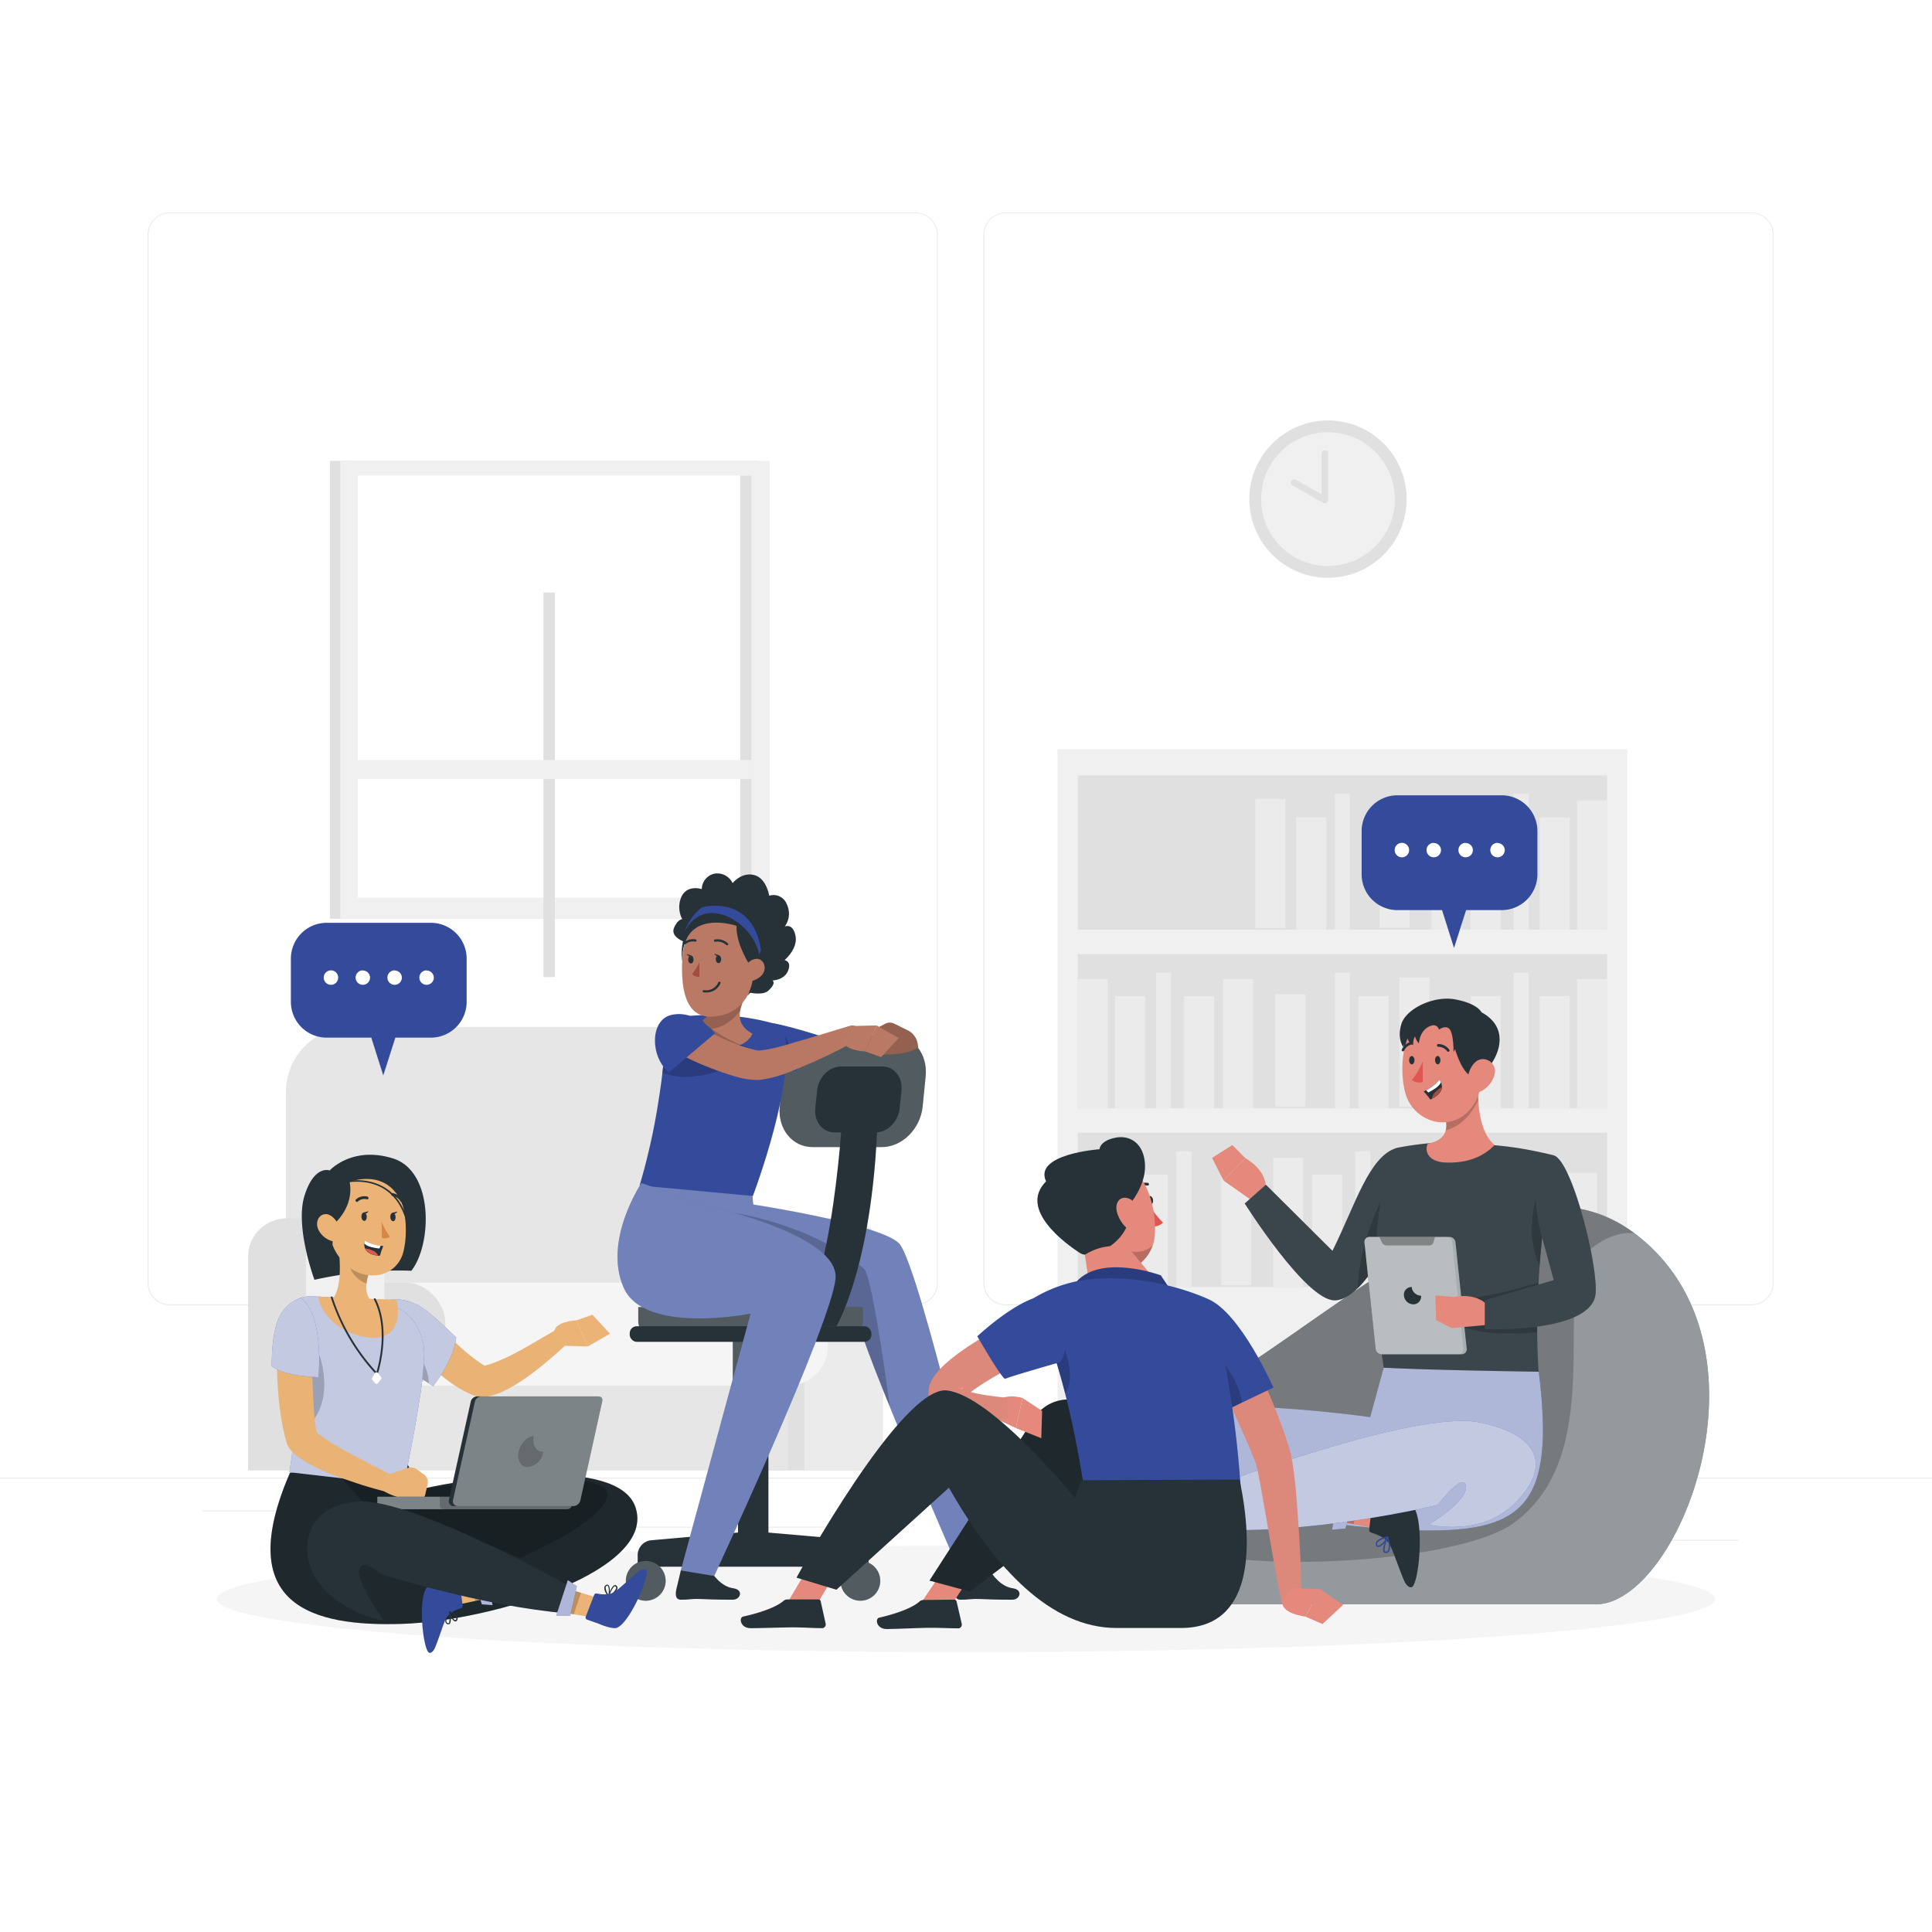 <svg class="animated" id="freepik_stories-group-discussion" xmlns="http://www.w3.org/2000/svg" viewBox="0 0 500 500" version="1.1" xmlns:xlink="http://www.w3.org/1999/xlink" xmlns:svgjs="http://svgjs.com/svgjs"><style>svg#freepik_stories-group-discussion:not(.animated) .animable {opacity: 0;}svg#freepik_stories-group-discussion.animated #freepik--speech-bubble-2--inject-3 {animation: 1.5s Infinite  linear heartbeat;animation-delay: 0s;}svg#freepik_stories-group-discussion.animated #freepik--speech-bubble-1--inject-3 {animation: 1.5s Infinite  linear heartbeat;animation-delay: 0s;}            @keyframes heartbeat {                0% {                    transform: scale(1);                }                10% {                    transform: scale(1.1);                }                30% {                    transform: scale(1);                }                40% {                    transform: scale(1);                }                50% {                    transform: scale(1.1);                }                60% {                    transform: scale(1);                }                100% {                    transform: scale(1);                }            }        </style><g id="freepik--background-complete--inject-3" class="animable" style="transform-origin: 250px 228.23px;"><rect y="382.4" width="500" height="0.25" style="fill: rgb(235, 235, 235); transform-origin: 250px 382.525px;" id="el3iw31slw95n" class="animable"/><rect x="416.78" y="398.49" width="33.12" height="0.25" style="fill: rgb(235, 235, 235); transform-origin: 433.34px 398.615px;" id="ellzswy4nvi1q" class="animable"/><rect x="322.53" y="401.21" width="8.69" height="0.25" style="fill: rgb(235, 235, 235); transform-origin: 326.875px 401.335px;" id="ela90hcvx0vxu" class="animable"/><rect x="396.59" y="389.21" width="19.19" height="0.25" style="fill: rgb(235, 235, 235); transform-origin: 406.185px 389.335px;" id="elzgz7mkkqst" class="animable"/><rect x="52.46" y="390.89" width="43.19" height="0.25" style="fill: rgb(235, 235, 235); transform-origin: 74.055px 391.015px;" id="ela2uirwm5ab5" class="animable"/><rect x="104.56" y="390.89" width="6.33" height="0.25" style="fill: rgb(235, 235, 235); transform-origin: 107.725px 391.015px;" id="el3875zj20kxl" class="animable"/><rect x="131.47" y="395.11" width="93.68" height="0.25" style="fill: rgb(235, 235, 235); transform-origin: 178.31px 395.235px;" id="el4uxulsxs76f" class="animable"/><path d="M237,337.8H43.91a5.71,5.71,0,0,1-5.7-5.71V60.66A5.71,5.71,0,0,1,43.91,55H237a5.71,5.71,0,0,1,5.71,5.71V332.09A5.71,5.71,0,0,1,237,337.8ZM43.91,55.2a5.46,5.46,0,0,0-5.45,5.46V332.09a5.46,5.46,0,0,0,5.45,5.46H237a5.47,5.47,0,0,0,5.46-5.46V60.66A5.47,5.47,0,0,0,237,55.2Z" style="fill: rgb(235, 235, 235); transform-origin: 140.46px 196.4px;" id="elqtasbbcypha" class="animable"/><path d="M453.31,337.8H260.21a5.72,5.72,0,0,1-5.71-5.71V60.66A5.72,5.72,0,0,1,260.21,55h193.1A5.71,5.71,0,0,1,459,60.66V332.09A5.71,5.71,0,0,1,453.31,337.8ZM260.21,55.2a5.47,5.47,0,0,0-5.46,5.46V332.09a5.47,5.47,0,0,0,5.46,5.46h193.1a5.47,5.47,0,0,0,5.46-5.46V60.66a5.47,5.47,0,0,0-5.46-5.46Z" style="fill: rgb(235, 235, 235); transform-origin: 356.75px 196.4px;" id="el3nogzgdbh72" class="animable"/><g id="elwq5klnv8sbc"><rect x="85.39" y="119.28" width="5.63" height="118.5" style="fill: rgb(224, 224, 224); transform-origin: 88.205px 178.53px; transform: rotate(180deg);" class="animable"/></g><rect x="88.65" y="119.28" width="107.14" height="118.5" style="fill: rgb(224, 224, 224); transform-origin: 142.22px 178.53px;" id="elw43mx8ytfsf" class="animable"/><rect x="88.08" y="119.28" width="111.13" height="118.5" style="fill: rgb(240, 240, 240); transform-origin: 143.645px 178.53px;" id="el3xr2te0urko" class="animable"/><rect x="92.61" y="123.06" width="101.9" height="109.27" style="fill: rgb(255, 255, 255); transform-origin: 143.56px 177.695px;" id="ell971lfkb5gl" class="animable"/><rect x="191.56" y="123.06" width="2.95" height="109.27" style="fill: rgb(224, 224, 224); transform-origin: 193.035px 177.695px;" id="elfgxxoekkwdk" class="animable"/><g id="el0ni4cq8mc7qe"><rect x="140.64" y="153.34" width="2.95" height="99.53" style="fill: rgb(224, 224, 224); transform-origin: 142.115px 203.105px; transform: rotate(-90deg);" class="animable"/></g><rect x="91.03" y="196.69" width="103.48" height="4.95" style="fill: rgb(240, 240, 240); transform-origin: 142.77px 199.165px;" id="elwkggivittb9" class="animable"/><g id="elnrsjztsnkjr"><rect x="273.7" y="193.87" width="147.41" height="186.67" style="fill: rgb(240, 240, 240); transform-origin: 347.405px 287.205px; transform: rotate(180deg);" class="animable"/></g><g id="elzltvtsu81cb"><rect x="278.91" y="200.68" width="136.99" height="39.92" style="fill: rgb(224, 224, 224); transform-origin: 347.405px 220.64px; transform: rotate(180deg);" class="animable"/></g><g id="elrqmt8tbzdog"><rect x="408.13" y="207.14" width="7.78" height="33.45" style="fill: rgb(235, 235, 235); transform-origin: 412.02px 223.865px; transform: rotate(180deg);" class="animable"/></g><g id="elu6fxgxrew6f"><rect x="370.5" y="207.14" width="7.78" height="33.45" style="fill: rgb(235, 235, 235); transform-origin: 374.39px 223.865px; transform: rotate(180deg);" class="animable"/></g><g id="el4s2bjtp7r7v"><rect x="324.88" y="206.72" width="7.78" height="33.45" style="fill: rgb(235, 235, 235); transform-origin: 328.77px 223.445px; transform: rotate(-170.22deg);" class="animable"/></g><g id="elv1b7n1l40p"><rect x="398.48" y="211.55" width="7.78" height="29.05" style="fill: rgb(235, 235, 235); transform-origin: 402.37px 226.075px; transform: rotate(180deg);" class="animable"/></g><g id="elp4z7ozyjf4o"><rect x="380.6" y="211.55" width="7.78" height="29.05" style="fill: rgb(235, 235, 235); transform-origin: 384.49px 226.075px; transform: rotate(180deg);" class="animable"/></g><g id="eltjxrj9wtzxe"><rect x="335.45" y="211.55" width="7.78" height="29.05" style="fill: rgb(235, 235, 235); transform-origin: 339.34px 226.075px; transform: rotate(180deg);" class="animable"/></g><g id="elkpc49q6cefs"><rect x="357.03" y="211.05" width="7.78" height="29.05" style="fill: rgb(235, 235, 235); transform-origin: 360.92px 225.575px; transform: rotate(-167.47deg);" class="animable"/></g><g id="elv464wnloqkl"><rect x="391.75" y="205.48" width="3.89" height="35.12" style="fill: rgb(235, 235, 235); transform-origin: 393.695px 223.04px; transform: rotate(180deg);" class="animable"/></g><g id="elbgdf78xqmx8"><rect x="345.46" y="205.48" width="3.89" height="35.12" style="fill: rgb(235, 235, 235); transform-origin: 347.405px 223.04px; transform: rotate(180deg);" class="animable"/></g><rect x="278.91" y="246.92" width="136.99" height="39.92" style="fill: rgb(224, 224, 224); transform-origin: 347.405px 266.88px;" id="ele2vpwjfxf9m" class="animable"/><rect x="278.91" y="253.38" width="7.78" height="33.45" style="fill: rgb(235, 235, 235); transform-origin: 282.8px 270.105px;" id="elskwfdeaqcd" class="animable"/><rect x="316.54" y="253.38" width="7.78" height="33.45" style="fill: rgb(235, 235, 235); transform-origin: 320.43px 270.105px;" id="el6b4ihydlfql" class="animable"/><g id="elehbwqtfe9oc"><rect x="362.16" y="252.96" width="7.78" height="33.45" style="fill: rgb(235, 235, 235); transform-origin: 366.05px 269.685px; transform: rotate(-9.78deg);" class="animable"/></g><rect x="288.56" y="257.79" width="7.78" height="29.05" style="fill: rgb(235, 235, 235); transform-origin: 292.45px 272.315px;" id="elsdw516i7obe" class="animable"/><rect x="306.44" y="257.79" width="7.78" height="29.05" style="fill: rgb(235, 235, 235); transform-origin: 310.33px 272.315px;" id="el47nn0qml1ou" class="animable"/><rect x="351.59" y="257.79" width="7.78" height="29.05" style="fill: rgb(235, 235, 235); transform-origin: 355.48px 272.315px;" id="elm7p0e6wf86h" class="animable"/><g id="elcj097wgvf4g"><rect x="330.01" y="257.29" width="7.78" height="29.05" style="fill: rgb(235, 235, 235); transform-origin: 333.9px 271.815px; transform: rotate(-12.53deg);" class="animable"/></g><rect x="299.18" y="251.72" width="3.89" height="35.12" style="fill: rgb(235, 235, 235); transform-origin: 301.125px 269.28px;" id="elevvnufxti9a" class="animable"/><rect x="345.46" y="251.72" width="3.89" height="35.12" style="fill: rgb(235, 235, 235); transform-origin: 347.405px 269.28px;" id="el39f8gzt4nwg" class="animable"/><g id="el3jhk17buw1j"><rect x="408.13" y="253.38" width="7.78" height="33.45" style="fill: rgb(235, 235, 235); transform-origin: 412.02px 270.105px; transform: rotate(180deg);" class="animable"/></g><g id="ela9fyhbiuqjo"><rect x="398.48" y="257.79" width="7.78" height="29.05" style="fill: rgb(235, 235, 235); transform-origin: 402.37px 272.315px; transform: rotate(180deg);" class="animable"/></g><g id="el6du8glabgnk"><rect x="380.6" y="257.79" width="7.78" height="29.05" style="fill: rgb(235, 235, 235); transform-origin: 384.49px 272.315px; transform: rotate(180deg);" class="animable"/></g><g id="eluuf8334cgoj"><rect x="391.75" y="251.72" width="3.89" height="35.12" style="fill: rgb(235, 235, 235); transform-origin: 393.695px 269.28px; transform: rotate(180deg);" class="animable"/></g><g id="el52k7maur4xd"><rect x="278.91" y="293.15" width="136.99" height="39.92" style="fill: rgb(224, 224, 224); transform-origin: 347.405px 313.11px; transform: rotate(180deg);" class="animable"/></g><g id="el9zicndyavka"><rect x="329.5" y="299.62" width="7.78" height="33.45" style="fill: rgb(235, 235, 235); transform-origin: 333.39px 316.345px; transform: rotate(180deg);" class="animable"/></g><g id="elc8kbfc8j0th"><rect x="283.88" y="299.2" width="7.78" height="33.45" style="fill: rgb(235, 235, 235); transform-origin: 287.77px 315.925px; transform: rotate(-170.22deg);" class="animable"/></g><g id="elbo0neke974m"><rect x="357.48" y="304.02" width="7.78" height="29.05" style="fill: rgb(235, 235, 235); transform-origin: 361.37px 318.545px; transform: rotate(180deg);" class="animable"/></g><g id="elikud632nzl9"><rect x="339.59" y="304.02" width="7.78" height="29.05" style="fill: rgb(235, 235, 235); transform-origin: 343.48px 318.545px; transform: rotate(180deg);" class="animable"/></g><g id="elqjpa9d9hje"><rect x="294.45" y="304.02" width="7.78" height="29.05" style="fill: rgb(235, 235, 235); transform-origin: 298.34px 318.545px; transform: rotate(180deg);" class="animable"/></g><g id="el7rmgy3cuqp2"><rect x="316.03" y="303.53" width="7.78" height="29.05" style="fill: rgb(235, 235, 235); transform-origin: 319.92px 318.055px; transform: rotate(-167.47deg);" class="animable"/></g><g id="elih6oxehxsac"><rect x="350.75" y="297.95" width="3.89" height="35.12" style="fill: rgb(235, 235, 235); transform-origin: 352.695px 315.51px; transform: rotate(180deg);" class="animable"/></g><g id="elbtij5uccpfh"><rect x="304.46" y="297.95" width="3.89" height="35.12" style="fill: rgb(235, 235, 235); transform-origin: 306.405px 315.51px; transform: rotate(180deg);" class="animable"/></g><g id="elpkebnctlmp9"><rect x="373.41" y="299.2" width="7.78" height="33.45" style="fill: rgb(235, 235, 235); transform-origin: 377.3px 315.925px; transform: rotate(-170.22deg);" class="animable"/></g><g id="elp7quomfd2s"><rect x="383.98" y="304.02" width="7.78" height="29.05" style="fill: rgb(235, 235, 235); transform-origin: 387.87px 318.545px; transform: rotate(180deg);" class="animable"/></g><g id="el8y1upk2xf9a"><rect x="405.56" y="303.53" width="7.78" height="29.05" style="fill: rgb(235, 235, 235); transform-origin: 409.45px 318.055px; transform: rotate(-167.47deg);" class="animable"/></g><g id="el13ws1p1jj89"><rect x="394" y="297.95" width="3.89" height="35.12" style="fill: rgb(235, 235, 235); transform-origin: 395.945px 315.51px; transform: rotate(180deg);" class="animable"/></g><path d="M176.4,265.78H90.84A16.81,16.81,0,0,0,74,282.58V349.4H193.21V282.58A16.8,16.8,0,0,0,176.4,265.78Z" style="fill: rgb(230, 230, 230); transform-origin: 133.605px 307.59px;" id="el7yk22hz7mjm" class="animable"/><path d="M218.51,315.3H203.2a10,10,0,0,0-10,10v55.25h35.28V325.29A10,10,0,0,0,218.51,315.3Z" style="fill: rgb(224, 224, 224); transform-origin: 210.84px 347.925px;" id="elhh2vlh3rm95" class="animable"/><path d="M218.51,315.3h-.33a10,10,0,0,0-10,10v55.25h20.29V325.29A10,10,0,0,0,218.51,315.3Z" style="fill: rgb(235, 235, 235); transform-origin: 218.325px 347.925px;" id="elyayr4knl2e" class="animable"/><rect x="86.5" y="355.16" width="117.43" height="25.38" style="fill: rgb(230, 230, 230); transform-origin: 145.215px 367.85px;" id="elbilmenqqec6" class="animable"/><rect x="80.69" y="331.95" width="133.55" height="26.63" rx="10.15" style="fill: rgb(245, 245, 245); transform-origin: 147.465px 345.265px;" id="elg10j05k7frp" class="animable"/><rect x="80.88" y="331.95" width="34.35" height="26.63" rx="10.15" style="fill: rgb(224, 224, 224); isolation: isolate; transform-origin: 98.055px 345.265px;" id="eldvdxf4iawf" class="animable"/><path d="M89.51,315.3H74.2a10,10,0,0,0-10,10v55.25H99.5V325.29A10,10,0,0,0,89.51,315.3Z" style="fill: rgb(224, 224, 224); transform-origin: 81.85px 347.925px;" id="elo599d1plmcn" class="animable"/><path d="M89.51,315.3h-.32a10,10,0,0,0-10,10v55.25H99.5V325.29A10,10,0,0,0,89.51,315.3Z" style="fill: rgb(240, 240, 240); transform-origin: 89.345px 347.925px;" id="el5rysyrwvo9e" class="animable"/><circle cx="343.68" cy="129.17" r="20.36" style="fill: rgb(224, 224, 224); transform-origin: 343.68px 129.17px;" id="elnxftmeh64b" class="animable"/><g id="elmmaiauww1zr"><circle cx="343.68" cy="129.17" r="17.31" style="fill: rgb(240, 240, 240); transform-origin: 343.68px 129.17px; transform: rotate(-80.78deg);" class="animable"/></g><polyline points="342.87 117.29 342.87 129.39 334.85 124.85" style="fill: rgb(240, 240, 240); transform-origin: 338.86px 123.34px;" id="el4fre56ft7em" class="animable"/><path d="M342.87,130.26a.82.82,0,0,1-.43-.12l-8-4.53a.87.87,0,0,1,.86-1.51l6.72,3.81V117.29a.87.87,0,0,1,1.73,0v12.1a.86.86,0,0,1-.43.75A.82.82,0,0,1,342.87,130.26Z" style="fill: rgb(224, 224, 224); transform-origin: 338.894px 123.387px;" id="ellmk32j8b7sk" class="animable"/></g><g id="freepik--Shadow--inject-3" class="animable" style="transform-origin: 250px 413.8px;"><ellipse id="freepik--path--inject-3" cx="250" cy="413.8" rx="193.89" ry="13.77" style="fill: rgb(245, 245, 245); transform-origin: 250px 413.8px;" class="animable"/></g><g id="freepik--speech-bubble-2--inject-3" class="animable" style="transform-origin: 375.135px 225.575px;"><path d="M388.66,205.82h-27a9.27,9.27,0,0,0-9.27,9.27v11.18a9.27,9.27,0,0,0,9.27,9.27h11.54l3.1,9.79,3.13-9.79h9.18a9.27,9.27,0,0,0,9.27-9.27V215.09A9.27,9.27,0,0,0,388.66,205.82Z" style="fill: rgb(52, 75, 156); transform-origin: 375.135px 225.575px;" id="elm2x4z90cwye" class="animable"/><path d="M364.68,220a1.87,1.87,0,1,1-1.87-1.87A1.87,1.87,0,0,1,364.68,220Zm6.38-1.87a1.87,1.87,0,1,0,1.87,1.87A1.87,1.87,0,0,0,371.06,218.17Zm8.25,0a1.87,1.87,0,1,0,1.87,1.87A1.87,1.87,0,0,0,379.31,218.17Zm8.25,0a1.87,1.87,0,1,0,1.87,1.87A1.87,1.87,0,0,0,387.56,218.17Z" style="fill: rgb(255, 255, 255); transform-origin: 375.185px 220px;" id="elhsdjr2sazp7" class="animable"/></g><g id="freepik--speech-bubble-1--inject-3" class="animable" style="transform-origin: 98.025px 258.57px;"><path d="M111.5,238.82H84.55a9.27,9.27,0,0,0-9.27,9.27v11.18a9.27,9.27,0,0,0,9.27,9.27H96.09l3.1,9.78,3.13-9.78h9.18a9.27,9.27,0,0,0,9.27-9.27V248.09A9.27,9.27,0,0,0,111.5,238.82Z" style="fill: rgb(52, 75, 156); transform-origin: 98.025px 258.57px;" id="eles5hrqtga7" class="animable"/><path d="M87.52,253a1.87,1.87,0,1,1-1.87-1.87A1.87,1.87,0,0,1,87.52,253Zm6.38-1.87A1.87,1.87,0,1,0,95.77,253,1.86,1.86,0,0,0,93.9,251.17Zm8.25,0A1.87,1.87,0,1,0,104,253,1.86,1.86,0,0,0,102.15,251.17Zm8.25,0a1.87,1.87,0,1,0,1.87,1.87A1.86,1.86,0,0,0,110.4,251.17Z" style="fill: rgb(255, 255, 255); transform-origin: 98.025px 253px;" id="elclvs44xprxe" class="animable"/></g><g id="freepik--character-4--inject-3" class="animable" style="transform-origin: 354.608px 336.829px;"><path d="M413,415.2H286.08c-23.71,0-25.23-27.92-5.74-41.06A37.31,37.31,0,0,1,292,369c38.59-10.15,92.81-78.38,131-49.83l.11.08C461.15,348,434.56,415.2,413,415.2Z" style="fill: rgb(38, 50, 56); transform-origin: 354.608px 363.72px;" id="elohzl5gdwod" class="animable"/><g id="elomav01zy5r"><path d="M413,415.2H286.08c-23.71,0-25.23-27.92-5.74-41.06A37.31,37.31,0,0,1,292,369c38.59-10.15,92.81-78.38,131-49.83l.11.08C461.15,348,434.56,415.2,413,415.2Z" style="fill: rgb(255, 255, 255); opacity: 0.5; transform-origin: 354.608px 363.72px;" class="animable"/></g><g id="elfm88ifc85h7"><path d="M422.9,319.12c-3.2-.21-7.08.69-11.26,4.19-10.85,9.1,5.65,52.91-20.3,71.13-14.48,10.17-76.95,14.65-97.8,2.18-15.39-9.21-15.59-15-13.2-22.48A37.31,37.31,0,0,1,292,369C330.54,358.8,384.76,290.57,422.9,319.12Z" style="isolation: isolate; opacity: 0.2; transform-origin: 351.059px 358.195px;" class="animable"/></g><g id="freepik--group--inject-3" class="animable" style="transform-origin: 349.967px 334.626px;"><path d="M324.22,310.86l-7.57-5.33,5.66-5.79s5.81,3,5.26,8.35Z" style="fill: rgb(228, 137, 123); transform-origin: 322.128px 305.3px;" id="elrqk6mmjc4l" class="animable"/><polygon points="313.68 299.65 318.93 296.35 322.31 299.74 316.65 305.53 313.68 299.65" style="fill: rgb(228, 137, 123); transform-origin: 317.995px 300.94px;" id="eljqr5rctuso" class="animable"/><path d="M361.46,297.09c-7.17,2.11-10.7,14.72-16.62,26.63L327.61,306.6l-5.48,4.86s15.78,25.07,23.23,25.07c9.3,0,18.95-25.83,18.95-25.83Z" style="fill: rgb(38, 50, 56); transform-origin: 343.22px 316.81px;" id="el2hrjojk6myr" class="animable"/><g id="elh89cmr41lpw"><path d="M364.31,310.7s-1.53,4.09-4,9c-2.35,4.78-5.55,10.35-9,13.72-1.95,1.89-4,3.09-6,3.09-7.45,0-23.23-25.07-23.23-25.07l5.48-4.86,17.23,17.12c5.92-11.91,9.44-24.52,16.63-26.63Z" style="fill: rgb(255, 255, 255); opacity: 0.1; transform-origin: 343.195px 316.79px;" class="animable"/></g><g id="elmryjx0e2tgq"><path d="M360.35,319.72c-2.35,4.78-5.55,10.35-9,13.72.37-11.43,6-22.58,6-22.58A24.83,24.83,0,0,1,360.35,319.72Z" style="opacity: 0.2; transform-origin: 355.85px 322.15px;" class="animable"/></g><path d="M354.6,366.75s-60.85-8.74-64.07,4.61C287.14,385.48,336,395,365.2,396s37.58-6,32.89-42h-40Z" style="fill: rgb(52, 75, 156); transform-origin: 344.837px 375.045px;" id="elha7gmh23xr" class="animable"/><g id="elz571llb3x5"><path d="M354.6,366.75s-60.85-8.74-64.07,4.61C287.14,385.48,336,395,365.2,396s37.58-6,32.89-42h-40Z" style="fill: rgb(255, 255, 255); isolation: isolate; opacity: 0.6; transform-origin: 344.837px 375.045px;" class="animable"/></g><polygon points="320.71 394.59 307.96 394.6 301.84 394.61 301.11 388.16 306.77 387.4 320.6 385.56 320.71 394.59" style="fill: rgb(228, 137, 123); transform-origin: 310.91px 390.085px;" id="elfxj1xlk104r" class="animable"/><path d="M302.49,387.35l1.55,7.36a.73.73,0,0,1-.59.88l-3.67.66s-4.87,1.24-6.24.37c-4-2.56-7.84-18.74-6.21-19.94.59-.44,1.62.23,2.14.76,1.64,1.67,5.13,6.34,6.52,7.72,1.61,1.62,4.48,1.67,5.74,1.6A.74.74,0,0,1,302.49,387.35Z" style="fill: rgb(38, 50, 56); transform-origin: 295.502px 386.733px;" id="ela7ajfkell8" class="animable"/><g id="elvarn0buvw5g"><polygon points="320.71 394.59 307.96 394.6 306.77 387.4 320.6 385.56 320.71 394.59" style="isolation: isolate; opacity: 0.2; transform-origin: 313.74px 390.08px;" class="animable"/></g><polygon points="339.35 383.21 351.45 387.24 357.26 389.17 355.91 395.51 350.3 394.44 336.6 391.82 339.35 383.21" style="fill: rgb(228, 137, 123); transform-origin: 346.93px 389.36px;" id="el2otbmc3exv" class="animable"/><path d="M354.35,395.84l.85-7.47a.75.75,0,0,1,.84-.65l3.69.54s5,.36,6,1.62c3,3.69,1.52,20.26-.4,20.88-.71.23-1.47-.73-1.8-1.39-1-2.11-2.86-7.65-3.74-9.39-1-2.05-3.73-3-4.94-3.34A.73.73,0,0,1,354.35,395.84Z" style="fill: rgb(38, 50, 56); transform-origin: 360.891px 399.254px;" id="elujqdbr131z" class="animable"/><g id="elntn3be3r4jh"><polygon points="339.35 383.21 351.45 387.24 350.3 394.44 336.6 391.82 339.35 383.21" style="isolation: isolate; opacity: 0.2; transform-origin: 344.025px 388.825px;" class="animable"/></g><polygon points="348.2 395.56 344.75 395.89 346.81 383.95 350.77 386.04 348.2 395.56" style="fill: rgb(52, 75, 156); transform-origin: 347.76px 389.92px;" id="elx5yjrl4s1o" class="animable"/><g id="elf0d9i44miqs"><polygon points="348.2 395.56 344.75 395.89 346.81 383.95 350.77 386.04 348.2 395.56" style="fill: rgb(255, 255, 255); isolation: isolate; opacity: 0.6; transform-origin: 347.76px 389.92px;" class="animable"/></g><path d="M359.75,399.89a2.65,2.65,0,0,1-.23,1.59,1,1,0,0,1-.9.45.61.61,0,0,1-.54-.28c-.52-.88.7-3.59.85-3.89a.14.14,0,0,1,.16-.1.18.18,0,0,1,.16.14A10.61,10.61,0,0,1,359.75,399.89Zm-1.44,1.3a.57.57,0,0,0,.08.25.2.2,0,0,0,.21.11.64.64,0,0,0,.62-.3,4.23,4.23,0,0,0-.15-2.89A8.2,8.2,0,0,0,358.31,401.19Z" style="fill: rgb(52, 75, 156); transform-origin: 358.869px 399.795px;" id="elsoqdmsfukua" class="animable"/><path d="M359.28,397.82l0,.08c-.33.87-1.83,2.59-2.68,2.47a.63.63,0,0,1-.52-.58,1,1,0,0,1,.14-.83c.62-1,2.77-1.32,2.89-1.31a.16.16,0,0,1,.17.08A.18.18,0,0,1,359.28,397.82Zm-2.88,1.83v.08c.06.25.16.26.21.28.5.07,1.65-1.05,2.15-1.91a3.89,3.89,0,0,0-2.26,1.09.75.75,0,0,0-.11.46Z" style="fill: rgb(52, 75, 156); transform-origin: 357.665px 399.012px;" id="ell48rpnzqehi" class="animable"/><path d="M309.12,386.47s56.61-22,73.95-18.32,17.42,12.75,8.63,21.21-21.92,5.2-21.92,5.2,10.32-6.18,9.6-10-7.28,4.91-7.28,4.91-34.21,8.37-62.46,6.16Z" style="fill: rgb(52, 75, 156); transform-origin: 353.291px 381.868px;" id="elp9qgyzyyde" class="animable"/><path d="M296.38,385.28a2.58,2.58,0,0,1-.52-1.51,1,1,0,0,1,.58-.82.63.63,0,0,1,.61,0c.86.55,1,3.52,1,3.86a.15.15,0,0,1-.1.16.19.19,0,0,1-.21,0A10.38,10.38,0,0,1,296.38,385.28Zm.68-1.82a.66.66,0,0,0-.19-.18.2.2,0,0,0-.23,0,.64.64,0,0,0-.42.55,4.19,4.19,0,0,0,1.47,2.49A8.3,8.3,0,0,0,297.06,383.46Z" style="fill: rgb(52, 75, 156); transform-origin: 296.956px 384.936px;" id="elb3rufzof5p" class="animable"/><path d="M297.74,386.9v-.09c-.1-.92.43-3.14,1.25-3.43a.63.63,0,0,1,.73.28,1.11,1.11,0,0,1,.26.8c-.1,1.17-1.86,2.44-2,2.5a.17.17,0,0,1-.19,0A.16.16,0,0,1,297.74,386.9Zm1.72-2.95,0-.07c-.16-.19-.26-.15-.31-.14-.48.16-1,1.68-1,2.68.49-.41,1.44-1.27,1.5-2a.76.76,0,0,0-.12-.46Z" style="fill: rgb(52, 75, 156); transform-origin: 298.855px 385.17px;" id="el5624jcwuv1" class="animable"/><g id="elms3txjy4n9e"><path d="M309.12,386.47s56.61-22,73.95-18.32,17.42,12.75,8.63,21.21-21.92,5.2-21.92,5.2,10.32-6.18,9.6-10-7.28,4.91-7.28,4.91-34.21,8.37-62.46,6.16Z" style="fill: rgb(255, 255, 255); isolation: isolate; opacity: 0.7; transform-origin: 353.291px 381.868px;" class="animable"/></g><polygon points="308.43 386.3 311.61 384.84 313.44 396.75 309.02 396.03 308.43 386.3" style="fill: rgb(52, 75, 156); transform-origin: 310.935px 390.795px;" id="elmj7xm25rr9q" class="animable"/><g id="elx26wiqnwau"><polygon points="308.43 386.3 311.61 384.84 313.44 396.75 309.02 396.03 308.43 386.3" style="fill: rgb(255, 255, 255); isolation: isolate; opacity: 0.6; transform-origin: 310.935px 390.795px;" class="animable"/></g><path d="M402.11,299c-6.11,34-3.89,56-3.89,56s-28.43-.39-40.11-1.05c-6.23-41.21,3.35-56.87,3.35-56.87a76.17,76.17,0,0,1,9.25-1.27c.65-.05,1.32-.08,2-.11a144.94,144.94,0,0,1,16.49.93c1,.11,2.09.25,3.11.4C397.52,297.82,402.11,299,402.11,299Z" style="fill: rgb(38, 50, 56); transform-origin: 379.057px 325.35px;" id="el98alj5yh474" class="animable"/><g id="elreuv75wo37p"><path d="M402.11,299c-.76,4.22-1.39,8.26-1.91,12.08-.82,6-1.37,11.56-1.73,16.5-.11,1.49-.21,2.94-.28,4.32-.29,5.06-.37,9.39-.36,12.89,0,6.58.39,10.21.39,10.21s-28.43-.39-40.11-1.05c-6.24-41.21,3.36-56.87,3.36-56.87a75.81,75.81,0,0,1,9.24-1.27c.65-.05,1.32-.08,2-.11a142.67,142.67,0,0,1,16.49.93c1,.11,2.09.25,3.11.4C397.52,297.81,402.11,299,402.11,299Z" style="fill: rgb(255, 255, 255); opacity: 0.1; transform-origin: 379.056px 325.35px;" class="animable"/></g><g id="elm6f8av8hu8"><path d="M376.72,336.53a117.35,117.35,0,0,0,21.47-4.62c-.29,5.06-.37,9.39-.36,12.89-13.57,1.25-19.11-1.36-19.11-1.36Z" style="opacity: 0.2; transform-origin: 387.455px 338.524px;" class="animable"/></g><g id="elxn5w4oorf"><path d="M400.2,311.09c-.82,6-1.37,11.56-1.73,16.5-3.89-7.92-1-17.42-1-17.42Z" style="opacity: 0.2; transform-origin: 398.319px 318.88px;" class="animable"/></g><path d="M378.26,350.49H357.58A1.61,1.61,0,0,1,356,349l-2.88-27.45a1.31,1.31,0,0,1,1.32-1.45h20.68a1.61,1.61,0,0,1,1.57,1.45L379.58,349A1.31,1.31,0,0,1,378.26,350.49Z" style="fill: rgb(38, 50, 56); transform-origin: 366.352px 335.295px;" id="ell2at0cdcuv" class="animable"/><g id="el7gsgk7d63sd"><path d="M378.26,350.49H357.58A1.61,1.61,0,0,1,356,349l-2.88-27.45a1.31,1.31,0,0,1,1.32-1.45h20.68a1.61,1.61,0,0,1,1.57,1.45L379.58,349A1.31,1.31,0,0,1,378.26,350.49Z" style="fill: rgb(255, 255, 255); opacity: 0.6; transform-origin: 366.352px 335.295px;" class="animable"/></g><g id="el67mg6qi5sbw"><path d="M377.4,350.49H357.58A1.61,1.61,0,0,1,356,349l-2.88-27.45a1.31,1.31,0,0,1,1.32-1.45h19.82a1.61,1.61,0,0,1,1.57,1.45L378.72,349A1.31,1.31,0,0,1,377.4,350.49Z" style="fill: rgb(255, 255, 255); opacity: 0.2; transform-origin: 365.922px 335.295px;" class="animable"/></g><path d="M365.34,333.07a2,2,0,0,0-2,2.25,2.48,2.48,0,0,0,2.43,2.24,2,2,0,0,0,2-2.24A2.49,2.49,0,0,1,365.34,333.07Z" style="fill: rgb(38, 50, 56); transform-origin: 365.554px 335.315px;" id="el0zqn2dawtd2o" class="animable"/><g id="elk7c1akqy0qo"><path d="M369.82,322.32H358.89a1.44,1.44,0,0,1-1.28-.82l-.65-1.36h14.42L371,321.5A1.15,1.15,0,0,1,369.82,322.32Z" style="opacity: 0.3; transform-origin: 364.17px 321.231px;" class="animable"/></g><path d="M376.24,335.65l-4.78-.39.2,6.36,4,2.1,9.22-.84.75-4.29C382.6,334.15,376.24,335.65,376.24,335.65Z" style="fill: rgb(228, 137, 123); transform-origin: 378.545px 339.49px;" id="elnr8c53f9p4l" class="animable"/><path d="M402.11,299c4.91,1.48,11.87,30,10.76,36.3s-13.22,9-28.61,8.65v-7.44l17.85-5.21-3-11s-2.48-8.09-1.37-13.75A13.91,13.91,0,0,1,402.11,299Z" style="fill: rgb(38, 50, 56); transform-origin: 398.624px 321.49px;" id="el973o9ecgav" class="animable"/><g id="elhpqriuphlzg"><path d="M402.11,299c4.91,1.48,11.87,30,10.76,36.3s-13.22,9-28.61,8.65v-7.44l17.85-5.21-3-11s-2.48-8.09-1.37-13.75A13.91,13.91,0,0,1,402.11,299Z" style="fill: rgb(255, 255, 255); opacity: 0.1; transform-origin: 398.624px 321.49px;" class="animable"/></g><path d="M386.82,296.31c-2.49,2.6-6.4,4.78-12.67,4.55-4.81-.19-5.48-3.21-4.64-4.87,2.92-.6,4.24-1.87,4.65-3.49s-.16-3.8-1-5.82l8.11-6.83,1.37-1.16c0,.39-.05.8-.07,1.23a40,40,0,0,0,0,4.76C382.84,289.15,383.9,294,386.82,296.31Z" style="fill: rgb(228, 137, 123); transform-origin: 378.011px 289.783px;" id="elgto1dp4ppx7" class="animable"/><g id="el4y7kq6zftco"><path d="M382.58,284.68c-1.51,3.09-4.16,6.82-8.42,7.82.44-1.72-.16-3.8-1-5.82l8.11-6.83c.43,0,.87,0,1.3.07A40,40,0,0,0,382.58,284.68Z" style="opacity: 0.2; transform-origin: 377.87px 286.175px;" class="animable"/></g><path d="M364,266.27c-1.19,2.72-1.34,8.56,2.8,7.11S366,261.6,364,266.27Z" style="fill: rgb(38, 50, 56); transform-origin: 365.838px 269.337px;" id="elsrmhiqt03t" class="animable"/><path d="M383.83,272.3c-.36,7.28-.19,11.57-3.83,15.32-5.48,5.64-14.52,2.32-16.36-4.94-1.64-6.55-.78-17.36,6.32-20.28A10.07,10.07,0,0,1,383.83,272.3Z" style="fill: rgb(228, 137, 123); transform-origin: 373.389px 276.057px;" id="elvdoeiq3ffdn" class="animable"/><path d="M372.79,274.36c0,.59-.3,1.08-.69,1.08s-.71-.48-.72-1.08.31-1.07.69-1.07S372.78,273.77,372.79,274.36Z" style="fill: rgb(38, 50, 56); transform-origin: 372.085px 274.365px;" id="elhfbqntw3fu8" class="animable"/><path d="M366.07,274.38c0,.59-.3,1.07-.69,1.07s-.71-.48-.71-1.07.3-1.07.69-1.07S366.07,273.78,366.07,274.38Z" style="fill: rgb(38, 50, 56); transform-origin: 365.37px 274.38px;" id="ellk39hcend4" class="animable"/><path d="M368.21,274.67a20.34,20.34,0,0,1-2.82,4.9,3.54,3.54,0,0,0,2.83.47Z" style="fill: rgb(222, 87, 83); transform-origin: 366.805px 277.411px;" id="elrexnger5a7" class="animable"/><path d="M374.83,272.19a.34.34,0,0,1-.32-.13,2.82,2.82,0,0,0-2.25-1.16.36.36,0,0,1-.38-.32.35.35,0,0,1,.32-.38,3.53,3.53,0,0,1,2.86,1.43.35.35,0,0,1-.06.49A.36.36,0,0,1,374.83,272.19Z" style="fill: rgb(38, 50, 56); transform-origin: 373.506px 271.197px;" id="elapeakdm2rvu" class="animable"/><path d="M363.15,272.08a.36.36,0,0,1-.2,0,.35.35,0,0,1-.16-.47,3.44,3.44,0,0,1,2.48-2,.35.35,0,0,1,.39.31.34.34,0,0,1-.29.39,2.65,2.65,0,0,0-1.95,1.57A.37.37,0,0,1,363.15,272.08Z" style="fill: rgb(38, 50, 56); transform-origin: 364.209px 270.851px;" id="elnaeqjqqz49" class="animable"/><path d="M372.39,266.46s2-1.44,2.92.11.86,5.68.86,5.68l.4-.73s2.59,9.2,6.34,6.88,9.26-11.66.5-16.42c0,0-.93-2.22-6.72-3.32s-12.79,2.48-14,6.31.48,6,.48,6a5.41,5.41,0,0,1,1.11-2.27,2.41,2.41,0,0,0,1.45,1.76,4.17,4.17,0,0,1,.47-2.26,4.72,4.72,0,0,0,1,1.84c.42-3.94,3.1-4.74,3.94-4.71A1.44,1.44,0,0,1,372.39,266.46Z" style="fill: rgb(38, 50, 56); transform-origin: 375.176px 268.617px;" id="elia4dh5croeb" class="animable"/><path d="M386.72,278.33a6.87,6.87,0,0,1-3.38,4.06c-2.16,1.11-3.74-.72-3.56-3,.16-2.07,1.47-5.14,3.84-5.29A3.15,3.15,0,0,1,386.72,278.33Z" style="fill: rgb(228, 137, 123); transform-origin: 383.339px 278.41px;" id="el5z7tsu6fg6v" class="animable"/><path d="M368.45,282.48a18.29,18.29,0,0,1,1.72,2.09l.43-.21c1.93-1,2.51-2.07,2.56-3a2.87,2.87,0,0,0-.27-1.3,2.62,2.62,0,0,0-.4-.64,10.1,10.1,0,0,1-3.39,2.7C368.71,282.36,368.45,282.48,368.45,282.48Z" style="fill: rgb(38, 50, 56); transform-origin: 370.806px 281.995px;" id="els0azybo7foo" class="animable"/><path d="M369.1,282.14l.53.6c1.81-.92,3-1.82,3.26-2.66a2.62,2.62,0,0,0-.4-.64A10.1,10.1,0,0,1,369.1,282.14Z" style="fill: rgb(255, 255, 255); transform-origin: 370.995px 281.09px;" id="el19psej0ma3s" class="animable"/><path d="M370.6,284.36c1.93-1,2.51-2.07,2.56-3a7,7,0,0,0-1.93,1.51A2.61,2.61,0,0,0,370.6,284.36Z" style="fill: rgb(162, 78, 63); transform-origin: 371.88px 282.86px;" id="el5e95xg0tf0i" class="animable"/></g></g><g id="freepik--character-2--inject-3" class="animable" style="transform-origin: 211.829px 320.156px;"><path d="M194.41,306.18l.52,5.55s32.48,4.94,37.68,10,23.65,85.09,23.65,85.09l-7.44,1s-25.82-59-27.2-67.54c0,0-22.74.85-38.26.85s-17.37-35-17.37-35Z" style="fill: rgb(52, 75, 156); transform-origin: 211.125px 356.975px;" id="elup8l5ee4t4j" class="animable"/><g id="el55a5eftf0to"><path d="M256.26,406.83l-7.44,1s-10.56-24.13-18.53-43.76c-4.51-11.07-8.18-20.71-8.67-23.79,0,0-15.74.58-30,.78-2.88,0-5.69.06-8.3.06-15.52,0-17.37-35-17.37-35h28.42l.52,5.55s32.49,4.93,37.68,10S256.26,406.83,256.26,406.83Z" style="fill: rgb(255, 255, 255); opacity: 0.3; transform-origin: 211.105px 356.975px;" class="animable"/></g><path d="M262,414c-5,0-5.67-.08-8.49-.18-2.41-.08-3,.22-4.92.18-1.62,0-1.56-1.59-1.06-3.37.25-.9.63-2.79,1-4.23l7.34-.54c1,2,3.36,4.79,6.18,5.17S264,414,262,414Z" style="fill: rgb(38, 50, 56); transform-origin: 255.534px 409.932px;" id="el90sxbne63mf" class="animable"/><g id="elaalvrhl2ngh"><path d="M230.29,364.11c-4.51-11.07-8.18-20.71-8.67-23.79,0,0-15.74.58-30,.78l-1.54-27.19s20.08,2.88,33.58,14.51C225.37,329.86,228.7,352.13,230.29,364.11Z" style="isolation: isolate; opacity: 0.2; transform-origin: 210.185px 339.01px;" class="animable"/></g><g id="el1sqatmpc9a"><path d="M165.18,338.26h58.11a0,0,0,0,1,0,0v3.57a4.49,4.49,0,0,1-4.49,4.49H169.67a4.49,4.49,0,0,1-4.49-4.49v-3.57A0,0,0,0,1,165.18,338.26Z" style="fill: rgb(38, 50, 56); transform-origin: 194.235px 342.29px; transform: rotate(180deg);" class="animable"/></g><g id="elogds2842or"><path d="M165.18,338.26h58.11a0,0,0,0,1,0,0v3.57a4.49,4.49,0,0,1-4.49,4.49H169.67a4.49,4.49,0,0,1-4.49-4.49v-3.57A0,0,0,0,1,165.18,338.26Z" style="fill: rgb(255, 255, 255); opacity: 0.2; transform-origin: 194.235px 342.29px; transform: rotate(180deg);" class="animable"/></g><path d="M221.27,398.58l-22.4-1.95V367.21H191v29.41l-22.48,2a3.87,3.87,0,0,0-3.49,3.85v3h59.74v-3A3.87,3.87,0,0,0,221.27,398.58Z" style="fill: rgb(38, 50, 56); transform-origin: 194.9px 386.34px;" id="el7gz7hl1acbt" class="animable"/><path d="M172.27,409.12a5.15,5.15,0,1,1-5.15-5.15A5.15,5.15,0,0,1,172.27,409.12Z" style="fill: rgb(38, 50, 56); transform-origin: 167.12px 409.12px;" id="elzc8e4xmcvcs" class="animable"/><circle cx="222.66" cy="409.12" r="5.15" style="fill: rgb(38, 50, 56); transform-origin: 222.66px 409.12px;" id="elzccb9d0yiqd" class="animable"/><path d="M189.64,344.41h10.59a0,0,0,0,1,0,0v25.09a3.71,3.71,0,0,1-3.71,3.71h-3.16a3.71,3.71,0,0,1-3.71-3.71V344.41A0,0,0,0,1,189.64,344.41Z" style="fill: rgb(38, 50, 56); transform-origin: 194.935px 358.81px;" id="el5sqgjnmnrff" class="animable"/><g id="el2jcg9u1ptsk"><path d="M189.64,344.41h10.59a0,0,0,0,1,0,0v25.09a3.71,3.71,0,0,1-3.71,3.71h-3.16a3.71,3.71,0,0,1-3.71-3.71V344.41A0,0,0,0,1,189.64,344.41Z" style="fill: rgb(255, 255, 255); isolation: isolate; opacity: 0.2; transform-origin: 194.935px 358.81px;" class="animable"/></g><g id="el9ugsmqku3kl"><rect x="162.97" y="343.23" width="62.54" height="4.03" rx="1.81" style="fill: rgb(38, 50, 56); transform-origin: 194.24px 345.245px; transform: rotate(180deg);" class="animable"/></g><g id="elf3rjoprpz6a"><path d="M172.27,409.12a5.15,5.15,0,1,1-5.15-5.15A5.15,5.15,0,0,1,172.27,409.12Z" style="fill: rgb(255, 255, 255); isolation: isolate; opacity: 0.2; transform-origin: 167.12px 409.12px;" class="animable"/></g><g id="elyx31vsiwj3j"><circle cx="222.66" cy="409.12" r="5.15" style="fill: rgb(255, 255, 255); isolation: isolate; opacity: 0.2; transform-origin: 222.66px 409.12px;" class="animable"/></g><path d="M228.23,296.86H210.28c-5.26,0-9.06-4.73-8.48-10.55l.76-7.78c.58-5.83,5.3-10.56,10.56-10.56h17.95c5.26,0,9.06,4.73,8.49,10.56l-.77,7.78C238.22,292.13,233.49,296.86,228.23,296.86Z" style="fill: rgb(38, 50, 56); transform-origin: 220.679px 282.415px;" id="el3iq6qyrg9gu" class="animable"/><g id="eldom8dfm8moj"><path d="M228.23,296.86H210.28c-5.26,0-9.06-4.73-8.48-10.55l.76-7.78c.58-5.83,5.3-10.56,10.56-10.56h17.95c5.26,0,9.06,4.73,8.49,10.56l-.77,7.78C238.22,292.13,233.49,296.86,228.23,296.86Z" style="fill: rgb(255, 255, 255); opacity: 0.2; transform-origin: 220.679px 282.415px;" class="animable"/></g><path d="M226.58,293.07H216c-3.11,0-5.36-2.79-5-6.24l.46-4.59c.33-3.45,3.13-6.24,6.24-6.24h10.6c3.11,0,5.36,2.79,5,6.24l-.46,4.59C232.48,290.28,229.69,293.07,226.58,293.07Z" style="fill: rgb(38, 50, 56); transform-origin: 222.15px 284.535px;" id="eljob2cd00zzb" class="animable"/><path d="M218.16,286.21s-2.42,48.65-12.9,57h11.21s10-16.57,10.73-57Z" style="fill: rgb(38, 50, 56); transform-origin: 216.23px 314.71px;" id="elbv8ogjhaxwa" class="animable"/><path d="M227.18,265.94l1.93-1a2.57,2.57,0,0,1,2.34,0l3.46,1.7a4.74,4.74,0,0,1,2.59,3.51l.16.95c-3.09,1.94-7.85,1.76-7.85,1.76l-1.37.11a2.12,2.12,0,0,1-2.33-1.92l-.24-2.7A2.46,2.46,0,0,1,227.18,265.94Z" style="fill: rgb(185, 121, 100); transform-origin: 231.76px 268.82px;" id="el6vxdzmmp7zt" class="animable"/><g id="elngv9iq4owxd"><path d="M227.18,265.94l1.93-1a2.57,2.57,0,0,1,2.34,0l3.46,1.7a4.74,4.74,0,0,1,2.59,3.51l.16.95c-3.09,1.94-7.85,1.76-7.85,1.76l-1.37.11a2.12,2.12,0,0,1-2.33-1.92l-.24-2.7A2.46,2.46,0,0,1,227.18,265.94Z" style="isolation: isolate; opacity: 0.2; transform-origin: 231.76px 268.82px;" class="animable"/></g><path d="M213,268.32l-7,8.85h-6.66l.87-12.35C205.25,265.79,213,268.32,213,268.32Z" style="fill: rgb(52, 75, 156); transform-origin: 206.17px 270.995px;" id="ellfcmpsqbcs" class="animable"/><g id="elx1tpyvlf9pt"><path d="M205.41,277.17h-5.76l3.58-8.85S205.28,271.43,205.41,277.17Z" style="isolation: isolate; opacity: 0.2; transform-origin: 202.53px 272.745px;" class="animable"/></g><path d="M194.84,309.52l-29.31-2.72c.92-3.12,1.73-6.18,2.41-9.13.86-3.61,1.54-7.07,2.08-10.3s1-6.23,1.32-8.95l.09-.77c0-.43.1-.85.14-1.25.29-2.63.47-4.92.59-6.81.25-3.69.25-5.82.25-5.82a61.4,61.4,0,0,1,30.15,1.79C206.92,277.84,194.84,309.52,194.84,309.52Z" style="fill: rgb(52, 75, 156); transform-origin: 184.519px 286.097px;" id="elvhqy60xp0tb" class="animable"/><path d="M194.74,267.52h0a5.82,5.82,0,0,1-10.07.72l-1.27-1.89L181.84,264c2.62-1.55,3.65-6.51,4-10.77h0c.11-1.34.15-2.6.15-3.67l6.58,9a12.37,12.37,0,0,0-1,3,5.66,5.66,0,0,0-.1,1.3C191.48,264.61,192.35,266.23,194.74,267.52Z" style="fill: rgb(185, 121, 100); transform-origin: 188.29px 260.185px;" id="el0v3gozbn8ikc" class="animable"/><g id="elqzb6o743ews"><path d="M192.55,258.61a12.37,12.37,0,0,0-1,3c-1.73,2.22-4.42,4.57-8.13,4.72L181.84,264c2.62-1.55,3.65-6.51,4-10.77h0c.11-1.34.15-2.6.15-3.67Z" style="isolation: isolate; opacity: 0.2; transform-origin: 187.195px 257.945px;" class="animable"/></g><path d="M176.74,243.58s-3.25-1.22-2.29-3.47,2.12-2.23,2.12-2.23a6.62,6.62,0,0,1-.12-6c1.61-3,5.17-1.78,5.17-1.78a4.15,4.15,0,0,1,3.3-4,4.38,4.38,0,0,1,4.68,2.46s2.24-2.91,5.52-2.11,3.94,5.37,3.94,5.37a3.66,3.66,0,0,1,4.56,2.19,5.62,5.62,0,0,1-.53,5.78s2.09-1,2.78,2.37-2.83,6.33-2.83,6.33,1.9.23.92,2.72-4.07,2.53-4.07,2.53,1.2.61-1.07,2.66-9.58-.88-9.58-.88Z" style="fill: rgb(38, 50, 56); transform-origin: 190.116px 241.585px;" id="elft2sztb4xiq" class="animable"/><path d="M185.68,238.24c-7,.36-9,4.22-9.17,11.45-.17,9,2.16,15.31,10.79,12.93C199,259.39,197.28,237.63,185.68,238.24Z" style="fill: rgb(185, 121, 100); transform-origin: 185.887px 250.676px;" id="elvyqzio1cvpm" class="animable"/><path d="M181,249.06a14.76,14.76,0,0,1-1.88,3,1.94,1.94,0,0,0,1.89.7Z" style="fill: rgb(162, 78, 63); transform-origin: 180.065px 250.928px;" id="elwnvqps2fka" class="animable"/><path d="M185.25,248.26c0,.58.34,1,.72,1s.68-.48.67-1.06-.34-1-.73-1S185.23,247.69,185.25,248.26Z" style="fill: rgb(38, 50, 56); transform-origin: 185.945px 248.23px;" id="elbgp5ivbgztv" class="animable"/><path d="M186.07,247.23l-1.26-.46S185.46,247.81,186.07,247.23Z" style="fill: rgb(38, 50, 56); transform-origin: 185.44px 247.088px;" id="elf5kpnakpz5" class="animable"/><path d="M178.1,248.35c0,.58.34,1,.73,1s.68-.48.66-1.06-.34-1-.72-1S178.09,247.78,178.1,248.35Z" style="fill: rgb(38, 50, 56); transform-origin: 178.795px 248.32px;" id="elk2frqzinqqc" class="animable"/><path d="M178.93,247.31l-1.27-.45S178.32,247.89,178.93,247.31Z" style="fill: rgb(38, 50, 56); transform-origin: 178.295px 247.174px;" id="elyke6kuhcjv" class="animable"/><path d="M188.15,244.63a.28.28,0,0,1-.22-.1,3.35,3.35,0,0,0-2.81-.8.3.3,0,0,1-.35-.24.3.3,0,0,1,.24-.34,3.87,3.87,0,0,1,3.36,1,.3.3,0,0,1,0,.42A.31.31,0,0,1,188.15,244.63Z" style="fill: rgb(38, 50, 56); transform-origin: 186.611px 243.859px;" id="eluypxck36qj" class="animable"/><path d="M177.22,244.42a.32.32,0,0,1-.24-.11.3.3,0,0,1,.06-.42,3.58,3.58,0,0,1,3-.77.3.3,0,0,1,.2.38.3.3,0,0,1-.37.19h0a3,3,0,0,0-2.49.68A.31.31,0,0,1,177.22,244.42Z" style="fill: rgb(38, 50, 56); transform-origin: 178.587px 243.736px;" id="el43tbwmifsx5" class="animable"/><path d="M193.93,249.61s-3.57-5.57-3.3-10c0,0-14.14-4.93-14.09,9.15,0,0-2-12.4,10-13.31s12.86,16.66,6.93,22.22C193.46,257.65,196.14,253.09,193.93,249.61Z" style="fill: rgb(38, 50, 56); transform-origin: 186.733px 246.543px;" id="elwi9pn9q87ml" class="animable"/><path d="M192.87,251.15a3.07,3.07,0,0,1,3.15-3c2.18.13,3.44,4.52-1.89,5.87C193.37,254.23,192.89,253.5,192.87,251.15Z" style="fill: rgb(185, 121, 100); transform-origin: 195.383px 251.102px;" id="el1m08kts9h2a" class="animable"/><path d="M182.69,256.83a4.2,4.2,0,0,1-.6,0,.3.3,0,0,1-.24-.35.29.29,0,0,1,.34-.24,3.4,3.4,0,0,0,3.71-2,.3.3,0,0,1,.56.22A3.86,3.86,0,0,1,182.69,256.83Z" style="fill: rgb(38, 50, 56); transform-origin: 184.163px 255.445px;" id="elioenyie1sro" class="animable"/><path d="M196.5,247.06c-1.67-8.67-14.49-15.95-19.3-5.87a13,13,0,0,1,4.47-6.36s13-3.71,15.29,11.1Z" style="fill: rgb(52, 75, 156); transform-origin: 187.08px 240.738px;" id="elqv5syqqcrcq" class="animable"/><path d="M189.67,414c-5,0-5.67-.08-8.49-.18-2.41-.08-3,.22-4.92.18-1.62,0-1.56-1.59-1.06-3.37.25-.9.63-2.79,1-4.23l7.34-.54c1,2,3.36,4.79,6.18,5.17S191.66,414,189.67,414Z" style="fill: rgb(38, 50, 56); transform-origin: 183.202px 409.932px;" id="el3pcrjyin5uv" class="animable"/><path d="M166,306.18s-10,14.87-4.58,27.09,32.83,6.7,32.83,6.7l-18.06,66.46,8.64,1.43s30.63-65.87,31.41-77.1-32.29-18.44-32.29-18.44Z" style="fill: rgb(52, 75, 156); transform-origin: 188.032px 357.02px;" id="el2gh5gw69szc" class="animable"/><g id="el4h4sjrutigh"><path d="M166,306.18s-10,14.87-4.58,27.09,32.83,6.7,32.83,6.7l-18.06,66.46,8.64,1.43s30.63-65.87,31.41-77.1-32.29-18.44-32.29-18.44Z" style="fill: rgb(255, 255, 255); opacity: 0.3; transform-origin: 188.032px 357.02px;" class="animable"/></g><g id="el7rt9uthusi5"><path d="M196.5,272s-14,9.86-25.07,5.62c0-.43.1-.85.14-1.25.29-2.63.47-4.92.59-6.81a67.54,67.54,0,0,1,11.13-3.95A36.85,36.85,0,0,0,196.5,272Z" style="isolation: isolate; opacity: 0.2; transform-origin: 183.965px 272.145px;" class="animable"/></g><path d="M177,263.79c6.16,3,12.52,6.73,19.23,8.1,3.86-.25,8.18-1.82,12.06-2.88l11.63-3.52a2.1,2.1,0,0,1,1.63,3.85c-3.63,2-7.29,3.84-11.08,5.52-4.68,1.92-9,4.16-14.28,4.64a21.22,21.22,0,0,1-5.6-.82,83.31,83.31,0,0,1-17.64-7.47,4.23,4.23,0,0,1,4-7.42Z" style="fill: rgb(185, 120, 100); transform-origin: 196.843px 271.47px;" id="elqlqj2ggvaa" class="animable"/><path d="M173.69,262.68c-5.39,1.28-5.57,10.53-.62,14.87l12-10.13S180.08,261.16,173.69,262.68Z" style="fill: rgb(52, 75, 156); transform-origin: 177.283px 269.996px;" id="elpxinsf1vaym" class="animable"/><path d="M220.23,265.54l6.65-.16-3,6.73s-6-.21-5.71-3.27Z" style="fill: rgb(185, 121, 100); transform-origin: 222.52px 268.745px;" id="elsyanb5v8w3" class="animable"/><polygon points="232.59 268.67 228.03 273.58 223.86 272.11 226.88 265.38 232.59 268.67" style="fill: rgb(185, 121, 100); transform-origin: 228.225px 269.48px;" id="el3g7ng7g7bky" class="animable"/></g><g id="freepik--character-3--inject-3" class="animable" style="transform-origin: 269.658px 357.942px;"><path d="M321.88,346.51c4.65,9.62,9.13,19.24,12.16,29.54,1.39,7,1.65,14.12,2.17,21.07.36,5.75.57,11.49.65,17.26l-5.15.54c-1.63-8.11-3.16-17.16-4.58-25.34-.68-3.7-1.2-7.34-2.13-10.9-3.54-9.17-8.45-18.61-12.52-27.63l9.4-4.54Z" style="fill: rgb(220, 137, 124); transform-origin: 324.67px 380.715px;" id="elbqg9tc2t0wj" class="animable"/><path d="M329.56,359.1,321.41,363l-5.06,2.45-3.07-7.38-3.21-7.73,2.71-14.09C321.1,339.89,329.56,359.1,329.56,359.1Z" style="fill: rgb(52, 75, 156); transform-origin: 319.815px 350.85px;" id="el3bpsny6gqxb" class="animable"/><g id="elr1w1v78bl4"><path d="M321.41,363l-5.06,2.45-3.07-7.38c.63-4.18,1.16-7.73,1.16-7.73S320.36,355.65,321.41,363Z" style="opacity: 0.2; transform-origin: 317.345px 357.895px;" class="animable"/></g><path d="M297,310.7c.09.6.48,1,.87,1s.63-.59.54-1.19-.49-1-.88-1S296.85,310.11,297,310.7Z" style="fill: rgb(38, 50, 56); transform-origin: 297.694px 310.605px;" id="el5f2nxmal0i6" class="animable"/><path d="M297.37,311.74A21.65,21.65,0,0,0,301,316.4a3.48,3.48,0,0,1-2.76,1Z" style="fill: rgb(222, 87, 83); transform-origin: 299.185px 314.577px;" id="el1e0spek7lkx" class="animable"/><path d="M294.25,307.73a.37.37,0,0,1-.24-.1.36.36,0,0,1,0-.5,3.47,3.47,0,0,1,3.06-1,.35.35,0,0,1,.27.42.35.35,0,0,1-.42.27h0a2.78,2.78,0,0,0-2.41.84A.35.35,0,0,1,294.25,307.73Z" style="fill: rgb(38, 50, 56); transform-origin: 295.629px 306.908px;" id="elg9rehv7qsf" class="animable"/><path d="M298.86,319.74a10.38,10.38,0,0,1-2.91,6.42,10.18,10.18,0,0,1-4,2.53,9.24,9.24,0,0,1-8.67-1.41c-4.28-3.18-4.84-7.51-6.42-14.76a10.12,10.12,0,0,1,12.23-12.12C296.73,302.21,299.41,312.92,298.86,319.74Z" style="fill: rgb(228, 137, 123); transform-origin: 287.764px 314.66px;" id="elqjmktlz2rdg" class="animable"/><path d="M279.61,324.35c3,1.89,14.34-3.42,12.47-12.35,0,0,4.47-4.89,4.25-10.52s-4-8-8.12-6.94c-3.66.89-3.65,2.88-3.65,2.88s-17.16,1.21-13.84,8.32C263.42,313,275.92,322,279.61,324.35Z" style="fill: rgb(38, 50, 56); transform-origin: 282.405px 309.512px;" id="elert3374lkbp" class="animable"/><path d="M289,313.39a8.39,8.39,0,0,0,2.81,4.6c1.87,1.54,3.39.18,3.36-2,0-2-1-5.17-3.17-5.86S288.58,311.22,289,313.39Z" style="fill: rgb(228, 137, 123); transform-origin: 292.045px 314.314px;" id="elpfgt8n0vp9" class="animable"/><g id="ely2zmd1secis"><path d="M298.34,322.26a10.46,10.46,0,0,1-2.39,3.9,10.18,10.18,0,0,1-4,2.53,22.38,22.38,0,0,1-2.92-1.77l1.52-3.73S295.21,325.47,298.34,322.26Z" style="opacity: 0.2; transform-origin: 293.685px 325.475px;" class="animable"/></g><path d="M282.05,333.5l-1.28-8.77s5.71-4,11.69-1.31l9,10.85Z" style="fill: rgb(228, 137, 123); transform-origin: 291.115px 328.38px;" id="el9xm04p8pasg" class="animable"/><path d="M302.5,333.19l-2.09-3.13s-15.16-5.61-21.77,1.58C278.64,331.64,293.43,339.46,302.5,333.19Z" style="fill: rgb(52, 75, 156); transform-origin: 290.57px 331.8px;" id="elqw2lrc6osb" class="animable"/><g id="elofnbqhw3jc"><path d="M302.5,333.19l-2.09-3.13s-15.16-5.61-21.77,1.58C278.64,331.64,293.43,339.46,302.5,333.19Z" style="opacity: 0.2; transform-origin: 290.57px 331.8px;" class="animable"/></g><polygon points="244.29 418.22 238.58 414.54 240.77 411.27 246.72 402.39 252.44 406.07 245.86 415.88 244.29 418.22" style="fill: rgb(228, 137, 123); transform-origin: 245.51px 410.305px;" id="ellqgmniucjqn" class="animable"/><path d="M239,414.07l8-.08a.59.59,0,0,1,.56.45l1.34,5.81a1,1,0,0,1-.73,1.16l-.21,0c-2.58,0-4.45-.16-7.68-.13-2,0-8,.29-10.74.31s-3.14-2.68-2-2.94c5-1.15,8.82-2.71,10.42-4.18A1.57,1.57,0,0,1,239,414.07Z" style="fill: rgb(38, 50, 56); transform-origin: 237.931px 417.79px;" id="el5vie719mrbw" class="animable"/><path d="M240.54,409.06,251,411.88l56.78-43.08-29.13-6.38a10.48,10.48,0,0,0-11,4.57Z" style="fill: rgb(38, 50, 56); transform-origin: 274.16px 387.034px;" id="elv6pvlgvgcqo" class="animable"/><g id="el0o6yco4k4xyh"><path d="M240.54,409.06,251,411.88l56.78-43.08-29.13-6.38a10.48,10.48,0,0,0-11,4.57Z" style="opacity: 0.2; transform-origin: 274.16px 387.034px;" class="animable"/></g><polygon points="209.5 418.43 203.6 415.06 205.62 411.68 211.09 402.5 216.99 405.87 210.94 416.01 209.5 418.43" style="fill: rgb(228, 137, 123); transform-origin: 210.295px 410.465px;" id="elfzxkdzllkxf" class="animable"/><path d="M203.83,413.93h8a.58.58,0,0,1,.56.45l1.29,5.83a1,1,0,0,1-.75,1.15l-.21,0c-2.57,0-4.45-.2-7.68-.2-2,0-8,.21-10.74.21s-3.11-2.72-2-3c5-1.1,8.85-2.62,10.47-4.07A1.61,1.61,0,0,1,203.83,413.93Z" style="fill: rgb(38, 50, 56); transform-origin: 202.706px 417.65px;" id="elcwcjdybynrn" class="animable"/><path d="M321.48,391.42l-39.7.1c-1-3.52-2.26-15.77-6.14-30.92-1.05-4.11-2.3-8.43-3.77-12.86A95.5,95.5,0,0,0,267.43,336a35.66,35.66,0,0,1,11.66-4.49c17.57-3,33.69,4.74,33.69,4.74S319.75,355.65,321.48,391.42Z" style="fill: rgb(52, 75, 156); transform-origin: 294.455px 361.17px;" id="elh7e31li45gm" class="animable"/><g id="el5q4eav93kju"><path d="M275.64,360.6c-1.05-4.11-2.3-8.43-3.77-12.86l2.77-1.12S279,356.45,275.64,360.6Z" style="opacity: 0.2; transform-origin: 274.391px 353.61px;" class="animable"/></g><path d="M258.27,367.4l4.61,2.18,1.76-7.76s-3.68-1.29-6.44.59Z" style="fill: rgb(228, 137, 123); transform-origin: 261.42px 365.484px;" id="elnz80la68etr" class="animable"/><polygon points="269.49 372.21 269.7 365.14 264.64 361.82 262.88 369.58 269.49 372.21" style="fill: rgb(228, 137, 123); transform-origin: 266.29px 367.015px;" id="el2nf1dywemsm" class="animable"/><path d="M272.64,348.15c-7.67,4.15-16.43,8-23.1,13.43-.15.13-.1.19.07-.39a2.59,2.59,0,0,0-.14-1.09,1.63,1.63,0,0,0-.69-.92c-.13-.05-.05.07.13.19a4.45,4.45,0,0,0,.79.39c3.08,1.17,7.35,1.56,10.8,2l.52,5.15c-1.09.31-2.11.52-3.18.72-4,.69-8.15,1.18-12.36-.21a7.27,7.27,0,0,1-4.93-8.84c2.06-7.31,20.7-16.43,27.54-19.82l4.55,9.4Z" style="fill: rgb(220, 137, 124); transform-origin: 256.472px 353.534px;" id="el122cshesr1yg" class="animable"/><path d="M279.91,383.07l-1.78,4.56s-21.27-26.28-33-27.78-39,48.44-39,48.44l10.34,3.13,29.1-26.4c12,20.94,26.35,36.3,43.41,36.3h16.66c18.63,0,18.84-20.78,15.16-38.4Z" style="fill: rgb(38, 50, 56); transform-origin: 264.4px 390.568px;" id="elb63e0tol47" class="animable"/><path d="M267.43,336c-6.67,2.44-14.51,9.84-14.51,9.84s6.6,11.44,7.26,11,14.2-4.32,14.2-4.32,2.76-3.58.64-9.64A10.26,10.26,0,0,0,267.43,336Z" style="fill: rgb(52, 75, 156); transform-origin: 264.37px 346.426px;" id="el17oz49r42e" class="animable"/><path d="M334.41,410.93l7.25.36-3.83,7.08s-6.45-.71-5.94-4Z" style="fill: rgb(228, 137, 123); transform-origin: 336.761px 414.65px;" id="el0e3angwzaert" class="animable"/><polygon points="347.6 415.33 342.25 420.3 337.83 418.37 341.66 411.29 347.6 415.33" style="fill: rgb(228, 137, 123); transform-origin: 342.715px 415.795px;" id="el74hc5fefn4w" class="animable"/></g><g id="freepik--character-1--inject-3" class="animable" style="transform-origin: 118.698px 363.308px;"><path d="M109.72,339.22c4.86,4.9,9.65,10.39,15.47,14.1,0,0,.36.19.39.22a1.29,1.29,0,0,0-.49-.08c-.15,0,.09,0,.35,0,6.64-1.88,12.81-6.21,18.92-9.54a2.25,2.25,0,0,1,2.73,3.54c-4.76,4.41-17.59,16.2-24.33,13.73-4.12-1.51-7.56-4.35-10.8-7.08a96.54,96.54,0,0,1-8.93-8.82c-3.81-4.53,2.55-10.3,6.69-6.06Z" style="fill: rgb(233, 179, 118); transform-origin: 124.815px 349.639px;" id="elerxc78xqc1g" class="animable"/><path d="M118.08,346.14c-.85,6.36-6,12.6-6,12.6L111,358l-5.26-3.49s-.1-.3-.25-.83-.34-1.15-.57-2c-1.21-4.24-3.39-12.17-3.66-15.46C107.79,336.07,110.73,339.18,118.08,346.14Z" style="fill: rgb(52, 75, 156); transform-origin: 109.67px 347.477px;" id="elyebcm87ecz" class="animable"/><g id="elpuyj8qn3ar"><path d="M118.08,346.14c-.85,6.36-6,12.6-6,12.6L111,358l-5.26-3.49s-.1-.3-.25-.83-.34-1.15-.57-2c-1.21-4.24-3.39-12.17-3.66-15.46C107.79,336.07,110.73,339.18,118.08,346.14Z" style="fill: rgb(255, 255, 255); isolation: isolate; opacity: 0.7; transform-origin: 109.67px 347.477px;" class="animable"/></g><g id="el2pcyryrtpkt"><path d="M111,358l-5.26-3.49s-.1-.3-.25-.83a39.56,39.56,0,0,1,.88-4.78A12.15,12.15,0,0,1,111,358Z" style="opacity: 0.2; transform-origin: 108.245px 353.45px;" class="animable"/></g><path d="M104.6,377.5l4.49,7.86c12-2.8,50.58-8.68,55.31,4.55,5.89,16.43-36.64,29.54-60.17,30.34s-44.06-4.8-29.18-39.11Z" style="fill: rgb(38, 50, 56); transform-origin: 117.48px 398.91px;" id="elgic7bqitfk" class="animable"/><g id="eldu4fxa1ctb"><path d="M104.6,377.5l4.49,7.86c12-2.8,50.58-8.68,55.31,4.55,5.89,16.43-36.64,29.54-60.17,30.34s-44.06-4.8-29.18-39.11Z" style="isolation: isolate; opacity: 0.2; transform-origin: 117.48px 398.91px;" class="animable"/></g><path d="M157.59,413.14a.17.17,0,0,1-.18,0,.14.14,0,0,1,0-.15c.08-.26.86-2.52,1.65-2.76a.5.5,0,0,1,.47.13.82.82,0,0,1,.28.76,2.13,2.13,0,0,1-.74,1.07A8.54,8.54,0,0,1,157.59,413.14Zm.2-.43a3.3,3.3,0,0,0,1.67-1.62.49.49,0,0,0-.19-.51.18.18,0,0,0-.19-.06.54.54,0,0,0-.18.11A6.52,6.52,0,0,0,157.79,412.71Z" style="fill: rgb(38, 50, 56); transform-origin: 158.605px 411.691px;" id="el5nqk23xhr43" class="animable"/><path d="M157.54,413.17a.11.11,0,0,1-.14,0c-.08-.06-1.16-1.43-1-2.36a.85.85,0,0,1,.37-.57.53.53,0,0,1,.63-.06c.57.41.5,2.24.22,2.94l0,.07Zm-.61-2.68a.53.53,0,0,0-.19.32,3.17,3.17,0,0,0,.73,1.89c.17-.78.12-2.07-.22-2.3,0,0-.1-.08-.27,0l0,.05Z" style="fill: rgb(38, 50, 56); transform-origin: 157.108px 411.649px;" id="elikk3t8ivt2" class="animable"/><path d="M116.22,417a.15.15,0,0,1,.15-.07.12.12,0,0,1,.11.1c.06.27.47,2.63-.1,3.22a.49.49,0,0,1-.48.1.77.77,0,0,1-.61-.53,2,2,0,0,1,.13-1.28A8.34,8.34,0,0,1,116.22,417Zm0,.48a3.36,3.36,0,0,0-.69,2.22.5.5,0,0,0,.43.36.17.17,0,0,0,.19,0,.52.52,0,0,0,.1-.18A6.46,6.46,0,0,0,116.25,417.48Z" style="fill: rgb(38, 50, 56); transform-origin: 115.959px 418.652px;" id="elyrqfkeprwyo" class="animable"/><polygon points="131.62 405.09 121.94 408.54 117.29 410.2 118.48 415.29 122.98 414.33 133.98 411.98 131.62 405.09" style="fill: rgb(235, 179, 118); transform-origin: 125.635px 410.19px;" id="elr08dha727a" class="animable"/><path d="M119.75,415.53l-.82-6a.6.6,0,0,0-.69-.51l-3,.5s-4,.37-4.83,1.41c-2.34,3-.88,16.34.68,16.81.57.17,1.17-.61,1.42-1.15.79-1.72,2.18-6.21,2.86-7.63.78-1.67,3-2.48,3.92-2.77A.6.6,0,0,0,119.75,415.53Z" style="fill: rgb(52, 75, 156); transform-origin: 114.47px 418.388px;" id="eludf1nlnls6" class="animable"/><path d="M116.24,417a.13.13,0,0,1,.15,0c.09,0,1.71.7,2,1.59a.89.89,0,0,1-.06.68.5.5,0,0,1-.52.36c-.69-.08-1.52-1.72-1.61-2.46V417A.1.1,0,0,1,116.24,417Zm1.84,2.05a.62.62,0,0,0,0-.38c-.19-.57-1.09-1.07-1.55-1.3.22.77.89,1.87,1.3,1.91,0,0,.12,0,.21-.17l0-.06Z" style="fill: rgb(38, 50, 56); transform-origin: 117.316px 418.304px;" id="elbu3uazo3o0h" class="animable"/><g id="elpl2q7djtsz"><polygon points="131.62 405.09 121.94 408.54 122.98 414.33 133.98 411.98 131.62 405.09" style="isolation: isolate; opacity: 0.2; transform-origin: 127.96px 409.71px;" class="animable"/></g><polygon points="124.7 415.2 127.48 415.4 125.62 405.82 122.46 407.56 124.7 415.2" style="fill: rgb(52, 75, 156); transform-origin: 124.97px 410.61px;" id="elvnn21mvxqz" class="animable"/><g id="elynumquww5g"><polygon points="124.7 415.2 127.48 415.4 125.62 405.82 122.46 407.56 124.7 415.2" style="fill: rgb(255, 255, 255); isolation: isolate; opacity: 0.6; transform-origin: 124.97px 410.61px;" class="animable"/></g><g id="els34gy9xk4hi"><path d="M84.31,378l14.5,16.08s16-.36,35.5,9.16c0,0,20.89-8.63,22.81-15.8,2.52-9.39-48-2.05-48-2.05Z" style="isolation: isolate; opacity: 0.2; transform-origin: 120.761px 390.62px;" class="animable"/></g><path d="M104.45,384.43,74.88,381a61.52,61.52,0,0,0,1-9.25,100.53,100.53,0,0,0-.52-13.25c-.41-4.21-1-9.05-2-14.73a6.94,6.94,0,0,1,6.93-8.28c1.19,0,2.44.06,3.72.14A95.55,95.55,0,0,1,97.5,337.2c1.44.29,2.93.65,4.36,1,5.13,1.33,8.31,7.79,7.87,13a89.56,89.56,0,0,1-1.34,12.07C107.48,369.15,106.41,374.89,104.45,384.43Z" style="fill: rgb(52, 75, 156); transform-origin: 91.5px 359.959px;" id="el6akt7uxycgl" class="animable"/><g id="elnavf2d3u3gs"><path d="M104.45,384.43,74.88,381a61.52,61.52,0,0,0,1-9.25,100.53,100.53,0,0,0-.52-13.25c-.41-4.21-1-9.05-2-14.73a6.94,6.94,0,0,1,6.93-8.28c1.19,0,2.44.06,3.72.14A95.55,95.55,0,0,1,97.5,337.2c1.44.29,2.93.65,4.36,1,5.13,1.33,8.31,7.79,7.87,13a89.56,89.56,0,0,1-1.34,12.07C107.48,369.15,106.41,374.89,104.45,384.43Z" style="fill: rgb(255, 255, 255); isolation: isolate; opacity: 0.7; transform-origin: 91.5px 359.959px;" class="animable"/></g><g id="elryitxbkv7z"><path d="M75.9,371.76a100.53,100.53,0,0,0-.52-13.25c3.7-4.37,7.2-8,7.2-8S88.38,365.44,75.9,371.76Z" style="opacity: 0.2; transform-origin: 79.653px 361.135px;" class="animable"/></g><path d="M80.57,348.89c.34,6.33.28,16.18,1.43,22.23l-.3-.74c-.2-.29-.08,0,.13.16a9,9,0,0,0,.86.75c4,3,8.8,5.31,13.31,7.7l5.69,2.93a2.25,2.25,0,0,1-1.53,4.2c-2.17-.52-4.25-1.14-6.36-1.78-6-2-12.16-3.92-17.32-7.83a7.24,7.24,0,0,1-2.27-3c-2.31-8.2-2.49-16.12-2.66-24.48.21-5.83,8.65-5.94,9-.11Z" style="fill: rgb(233, 179, 118); transform-origin: 87.241px 365.392px;" id="elpcq14daix" class="animable"/><path d="M109.67,381.56l-1.8-1.31a2.57,2.57,0,0,0-2.34-.35l-3.7,1.24a4.84,4.84,0,0,0-3.08,3.18l-.28.93c2.84,2.36,7.65,2.83,7.65,2.83l1.35.28a2.15,2.15,0,0,0,2.6-1.61l.6-2.68A2.46,2.46,0,0,0,109.67,381.56Z" style="fill: rgb(235, 179, 118); transform-origin: 104.595px 384.091px;" id="elz5nqygtq5ao" class="animable"/><path d="M77.87,335.9c-5.78,2.07-7.44,7.11-7.56,17.62,3,2.73,12.11,2.88,12.11,2.88S84,340.46,77.87,335.9Z" style="fill: rgb(52, 75, 156); transform-origin: 76.456px 346.15px;" id="elqqb70whe9ms" class="animable"/><path d="M147.89,387.35v2.38c0,.61-.72.86-1.33.86H99c-.62,0-1.35-.25-1.35-.86v-2.38Z" style="fill: rgb(38, 50, 56); transform-origin: 122.77px 388.97px;" id="elocd7sjftd6a" class="animable"/><g id="elcxtqz1hy5y"><path d="M147.89,387.35v2.38c0,.61-.72.86-1.33.86H99c-.62,0-1.35-.25-1.35-.86v-2.38Z" style="fill: rgb(255, 255, 255); isolation: isolate; opacity: 0.4; transform-origin: 122.77px 388.97px;" class="animable"/></g><g id="elagwshk48wi8"><path d="M147.89,387.35v2.38c0,.61-.72.86-1.33.86h-31.4c-.61,0-1.34-.25-1.34-.86v-2.38Z" style="isolation: isolate; opacity: 0.2; transform-origin: 130.855px 388.97px;" class="animable"/></g><path d="M155.86,362.61l-5.67,25.71a1.94,1.94,0,0,1-1.84,1.46h-31a1.25,1.25,0,0,1-1.16-1.62l5.66-25.51a1.77,1.77,0,0,1,1.84-1.26h31C155.52,361.39,156,361.77,155.86,362.61Z" style="fill: rgb(38, 50, 56); transform-origin: 136.009px 375.582px;" id="elmbhdkw41n9" class="animable"/><g id="elsfg1mgfrd2p"><path d="M155.86,362.61l-5.67,25.71a1.94,1.94,0,0,1-1.84,1.46H118.43a1.26,1.26,0,0,1-1.17-1.62l5.67-25.51a1.77,1.77,0,0,1,1.84-1.26h29.92C155.52,361.39,156,361.77,155.86,362.61Z" style="fill: rgb(255, 255, 255); isolation: isolate; opacity: 0.4; transform-origin: 136.546px 375.582px;" class="animable"/></g><g id="el8r7mu5xnlt"><path d="M140.59,375.67h0a4.43,4.43,0,0,1-4.09,4c-1.73,0-2.76-1.79-2.26-4s2.21-3.92,3.9-4c-.49,2.2.57,4,2.29,4Z" style="isolation: isolate; opacity: 0.2; transform-origin: 137.352px 375.67px;" class="animable"/></g><path d="M145.5,348.28l6.66.17-3-6.74s-5.94.21-5.71,3.27Z" style="fill: rgb(235, 179, 118); transform-origin: 147.802px 345.08px;" id="elrry1vz9w1qm" class="animable"/><polygon points="157.87 345.17 153.31 340.25 149.14 341.71 152.16 348.45 157.87 345.17" style="fill: rgb(235, 179, 118); transform-origin: 153.505px 344.35px;" id="elz2edhj25u5b" class="animable"/><path d="M82.55,335.56c-.68-.05,1.4,8.3,11.5,10.36s9.32-7.23,8.53-9.56C102.58,336.36,89.3,336,82.55,335.56Z" style="fill: rgb(235, 179, 118); transform-origin: 92.718px 340.888px;" id="ele40mupewbu8" class="animable"/><path d="M85.32,302.91s5.79-6.42,16.38-3.11,10.14,22.21,4.76,29.07a98.58,98.58,0,0,0-25.08,2.34s-5.1-13.71-2.57-21.77S85.32,302.91,85.32,302.91Z" style="fill: rgb(38, 50, 56); transform-origin: 94.143px 315.031px;" id="elo43kkfwb8u9" class="animable"/><path d="M87.45,321.76c.67,4.46,1.19,12.54-2,15.1,0,0,4.16-.14,12.23,6.24,2.93-3.32,1.2-4.69,1.2-4.69-4.77-1.71-4.5-5.31-3.53-8.6Z" style="fill: rgb(235, 179, 118); transform-origin: 92.419px 332.43px;" id="elp3ydfn920cm" class="animable"/><g id="elcamrvblzt2j"><path d="M90.69,325.05l4.71,4.76a14,14,0,0,0-.51,2.36c-1.83-.48-4.28-2.81-4.39-4.78A6.57,6.57,0,0,1,90.69,325.05Z" style="opacity: 0.2; transform-origin: 92.934px 328.61px;" class="animable"/></g><path d="M84.76,312.66c.5,7.13.57,10.15,4.16,14,5.41,5.72,14,4,15.55-3,1.45-6.32.38-16.92-6.54-20.05A9.15,9.15,0,0,0,84.76,312.66Z" style="fill: rgb(235, 179, 118); transform-origin: 94.877px 316.376px;" id="elhkvu832inm6" class="animable"/><path d="M93.54,314.85c0,.61.33,1.1.72,1.12s.67-.46.66-1.06-.34-1.1-.72-1.11S93.52,314.25,93.54,314.85Z" style="fill: rgb(38, 50, 56); transform-origin: 94.23px 314.885px;" id="elbizq3p2aar" class="animable"/><path d="M101,314.93c0,.6.34,1.1.72,1.12s.67-.46.66-1.06-.34-1.1-.72-1.11S101,314.33,101,314.93Z" style="fill: rgb(38, 50, 56); transform-origin: 101.69px 314.965px;" id="elac62hlb9nr8" class="animable"/><path d="M101.46,313.9l1.39-.36S102.16,314.64,101.46,313.9Z" style="fill: rgb(38, 50, 56); transform-origin: 102.155px 313.848px;" id="elacb6oirv516" class="animable"/><path d="M98.74,316.16a17.88,17.88,0,0,0,2.18,3.92,2.41,2.41,0,0,1-2.07.31Z" style="fill: rgb(213, 135, 69); transform-origin: 99.83px 318.329px;" id="elmvzzshbktgl" class="animable"/><path d="M92.34,311.05a.29.29,0,0,0,.25-.08,2.55,2.55,0,0,1,2.36-.6.32.32,0,0,0,.41-.23.37.37,0,0,0-.25-.45,3.2,3.2,0,0,0-3,.74.35.35,0,0,0,0,.49A.36.36,0,0,0,92.34,311.05Z" style="fill: rgb(38, 50, 56); transform-origin: 93.691px 310.317px;" id="el94lngkc45u" class="animable"/><path d="M103.9,311.11a.35.35,0,0,0,.25,0,.34.34,0,0,0,.1-.48,3.68,3.68,0,0,0-2.68-1.85.32.32,0,0,0-.34.33.39.39,0,0,0,.34.38,2.9,2.9,0,0,1,2.11,1.48A.34.34,0,0,0,103.9,311.11Z" style="fill: rgb(38, 50, 56); transform-origin: 102.77px 309.956px;" id="elfrynirgycvs" class="animable"/><path d="M94,313.82l1.39-.35S94.73,314.56,94,313.82Z" style="fill: rgb(38, 50, 56); transform-origin: 94.695px 313.774px;" id="el1i056nk2u9fi" class="animable"/><path d="M86.24,316.94s5.5-4.32,4.25-11.08c0,0,9.84-3.89,13.72,6,0,0,.82-8.48-8.43-10.14s-20.2,10.88-9.72,20.39Z" style="fill: rgb(38, 50, 56); transform-origin: 93.007px 311.84px;" id="elcxhz9cqv5zc" class="animable"/><path d="M82.49,318.42a5.7,5.7,0,0,0,3.4,2.76c1.87.51,2.71-1.33,2.11-3.23-.55-1.71-2.18-4-4-3.71S81.56,316.73,82.49,318.42Z" style="fill: rgb(235, 179, 118); transform-origin: 85.126px 317.741px;" id="elrqbizloboaj" class="animable"/><path d="M105.29,316.06a.21.21,0,0,1-.2-.15c-3.53-12.43-15.18-9.87-15.3-9.85a.2.2,0,1,1-.09-.39c.12,0,12.15-2.67,15.78,10.13a.2.2,0,0,1-.14.25Z" style="fill: rgb(38, 50, 56); transform-origin: 97.516px 310.749px;" id="elcrtxauuufz5" class="animable"/><path d="M99.2,322.46a17.84,17.84,0,0,0-.86,2.52l-.47,0c-2.11-.23-3-1-3.38-1.85a2.77,2.77,0,0,1-.21-1.28,2.92,2.92,0,0,1,.14-.73,10,10,0,0,0,4.06,1.3C98.92,322.44,99.2,322.46,99.2,322.46Z" style="fill: rgb(38, 50, 56); transform-origin: 96.736px 323.05px;" id="elnltg8wbua5j" class="animable"/><path d="M98.48,322.38l-.27.73c-2-.21-3.37-.63-3.93-1.3a2.92,2.92,0,0,1,.14-.73A10,10,0,0,0,98.48,322.38Z" style="fill: rgb(255, 255, 255); transform-origin: 96.38px 322.095px;" id="ely1iq6tkp9i" class="animable"/><path d="M97.87,324.94c-2.11-.23-3-1-3.38-1.85a7.09,7.09,0,0,1,2.3.71A2.59,2.59,0,0,1,97.87,324.94Z" style="fill: rgb(222, 87, 83); transform-origin: 96.18px 324.015px;" id="elrpoflom1iyn" class="animable"/><path d="M97.53,355.78a.21.21,0,0,1-.17-.07,53.55,53.55,0,0,1-11.74-19.89.24.24,0,0,1,.17-.29.23.23,0,0,1,.28.17,52.94,52.94,0,0,0,11.36,19.39c.6-2,3.09-11.5-.66-18.78a.24.24,0,0,1,.42-.22c4.29,8.33.6,19.42.56,19.53a.25.25,0,0,1-.17.16Z" style="fill: rgb(38, 50, 56); transform-origin: 92.438px 345.652px;" id="el6bfbiwx7wd" class="animable"/><path d="M97.84,355.36l.76,1a.48.48,0,0,1,0,.6l-.77,1a.49.49,0,0,1-.75,0l-.72-.82a.48.48,0,0,1,0-.58L97,355.4A.5.5,0,0,1,97.84,355.36Z" style="fill: rgb(255, 255, 255); transform-origin: 97.484px 356.642px;" id="elmy1ubjwt57a" class="animable"/><g id="el57b7by4ei7c"><path d="M77.87,335.9c-5.78,2.07-7.44,7.11-7.56,17.62,3,2.73,12.11,2.88,12.11,2.88S84,340.46,77.87,335.9Z" style="fill: rgb(255, 255, 255); isolation: isolate; opacity: 0.7; transform-origin: 76.456px 346.15px;" class="animable"/></g><polygon points="138.34 416.11 148.48 417.78 153.35 418.58 154.77 413.55 150.37 412.21 139.61 408.94 138.34 416.11" style="fill: rgb(235, 179, 118); transform-origin: 146.555px 413.76px;" id="el4dku21n9bp3" class="animable"/><path d="M153.78,412.73l-2.19,5.64a.61.61,0,0,0,.36.79l2.83,1s3.71,1.62,4.91,1.1c3.51-1.51,8.68-13.88,7.54-15-.42-.43-1.32,0-1.8.32-1.52,1.12-4.91,4.37-6.19,5.29-1.5,1.08-3.79.74-4.78.53A.58.58,0,0,0,153.78,412.73Z" style="fill: rgb(52, 75, 156); transform-origin: 159.47px 413.721px;" id="el54au0tf8dxo" class="animable"/><g id="elu4g0y6yfxk"><polygon points="138.34 416.11 148.48 417.78 150.37 412.21 139.61 408.94 138.34 416.11" style="isolation: isolate; opacity: 0.2; transform-origin: 144.355px 413.36px;" class="animable"/></g><path d="M148.62,411.16S107.28,387.92,93,388.58s-16.32,13.24-10.44,21.11,16.76,9.79,16.76,9.79S91.93,409,93,406.08s5.25,1.16,5.25,1.16,26,8.4,48.77,10.33Z" style="fill: rgb(38, 50, 56); transform-origin: 114.049px 404.023px;" id="el5y7w3kdpkk6" class="animable"/><polygon points="149.29 410.52 146.95 408.95 143.94 418.18 147.55 418.18 149.29 410.52" style="fill: rgb(52, 75, 156); transform-origin: 146.615px 413.565px;" id="elgecw90i54y8" class="animable"/><g id="el54dr7n8yej"><polygon points="149.29 410.52 146.95 408.95 143.94 418.18 147.55 418.18 149.29 410.52" style="fill: rgb(255, 255, 255); isolation: isolate; opacity: 0.6; transform-origin: 146.615px 413.565px;" class="animable"/></g></g><defs>     <filter id="active" height="200%">         <feMorphology in="SourceAlpha" result="DILATED" operator="dilate" radius="2"/>                <feFlood flood-color="#32DFEC" flood-opacity="1" result="PINK"/>        <feComposite in="PINK" in2="DILATED" operator="in" result="OUTLINE"/>        <feMerge>            <feMergeNode in="OUTLINE"/>            <feMergeNode in="SourceGraphic"/>        </feMerge>    </filter>    <filter id="hover" height="200%">        <feMorphology in="SourceAlpha" result="DILATED" operator="dilate" radius="2"/>                <feFlood flood-color="#ff0000" flood-opacity="0.5" result="PINK"/>        <feComposite in="PINK" in2="DILATED" operator="in" result="OUTLINE"/>        <feMerge>            <feMergeNode in="OUTLINE"/>            <feMergeNode in="SourceGraphic"/>        </feMerge>            <feColorMatrix type="matrix" values="0   0   0   0   0                0   1   0   0   0                0   0   0   0   0                0   0   0   1   0 "/>    </filter></defs></svg>